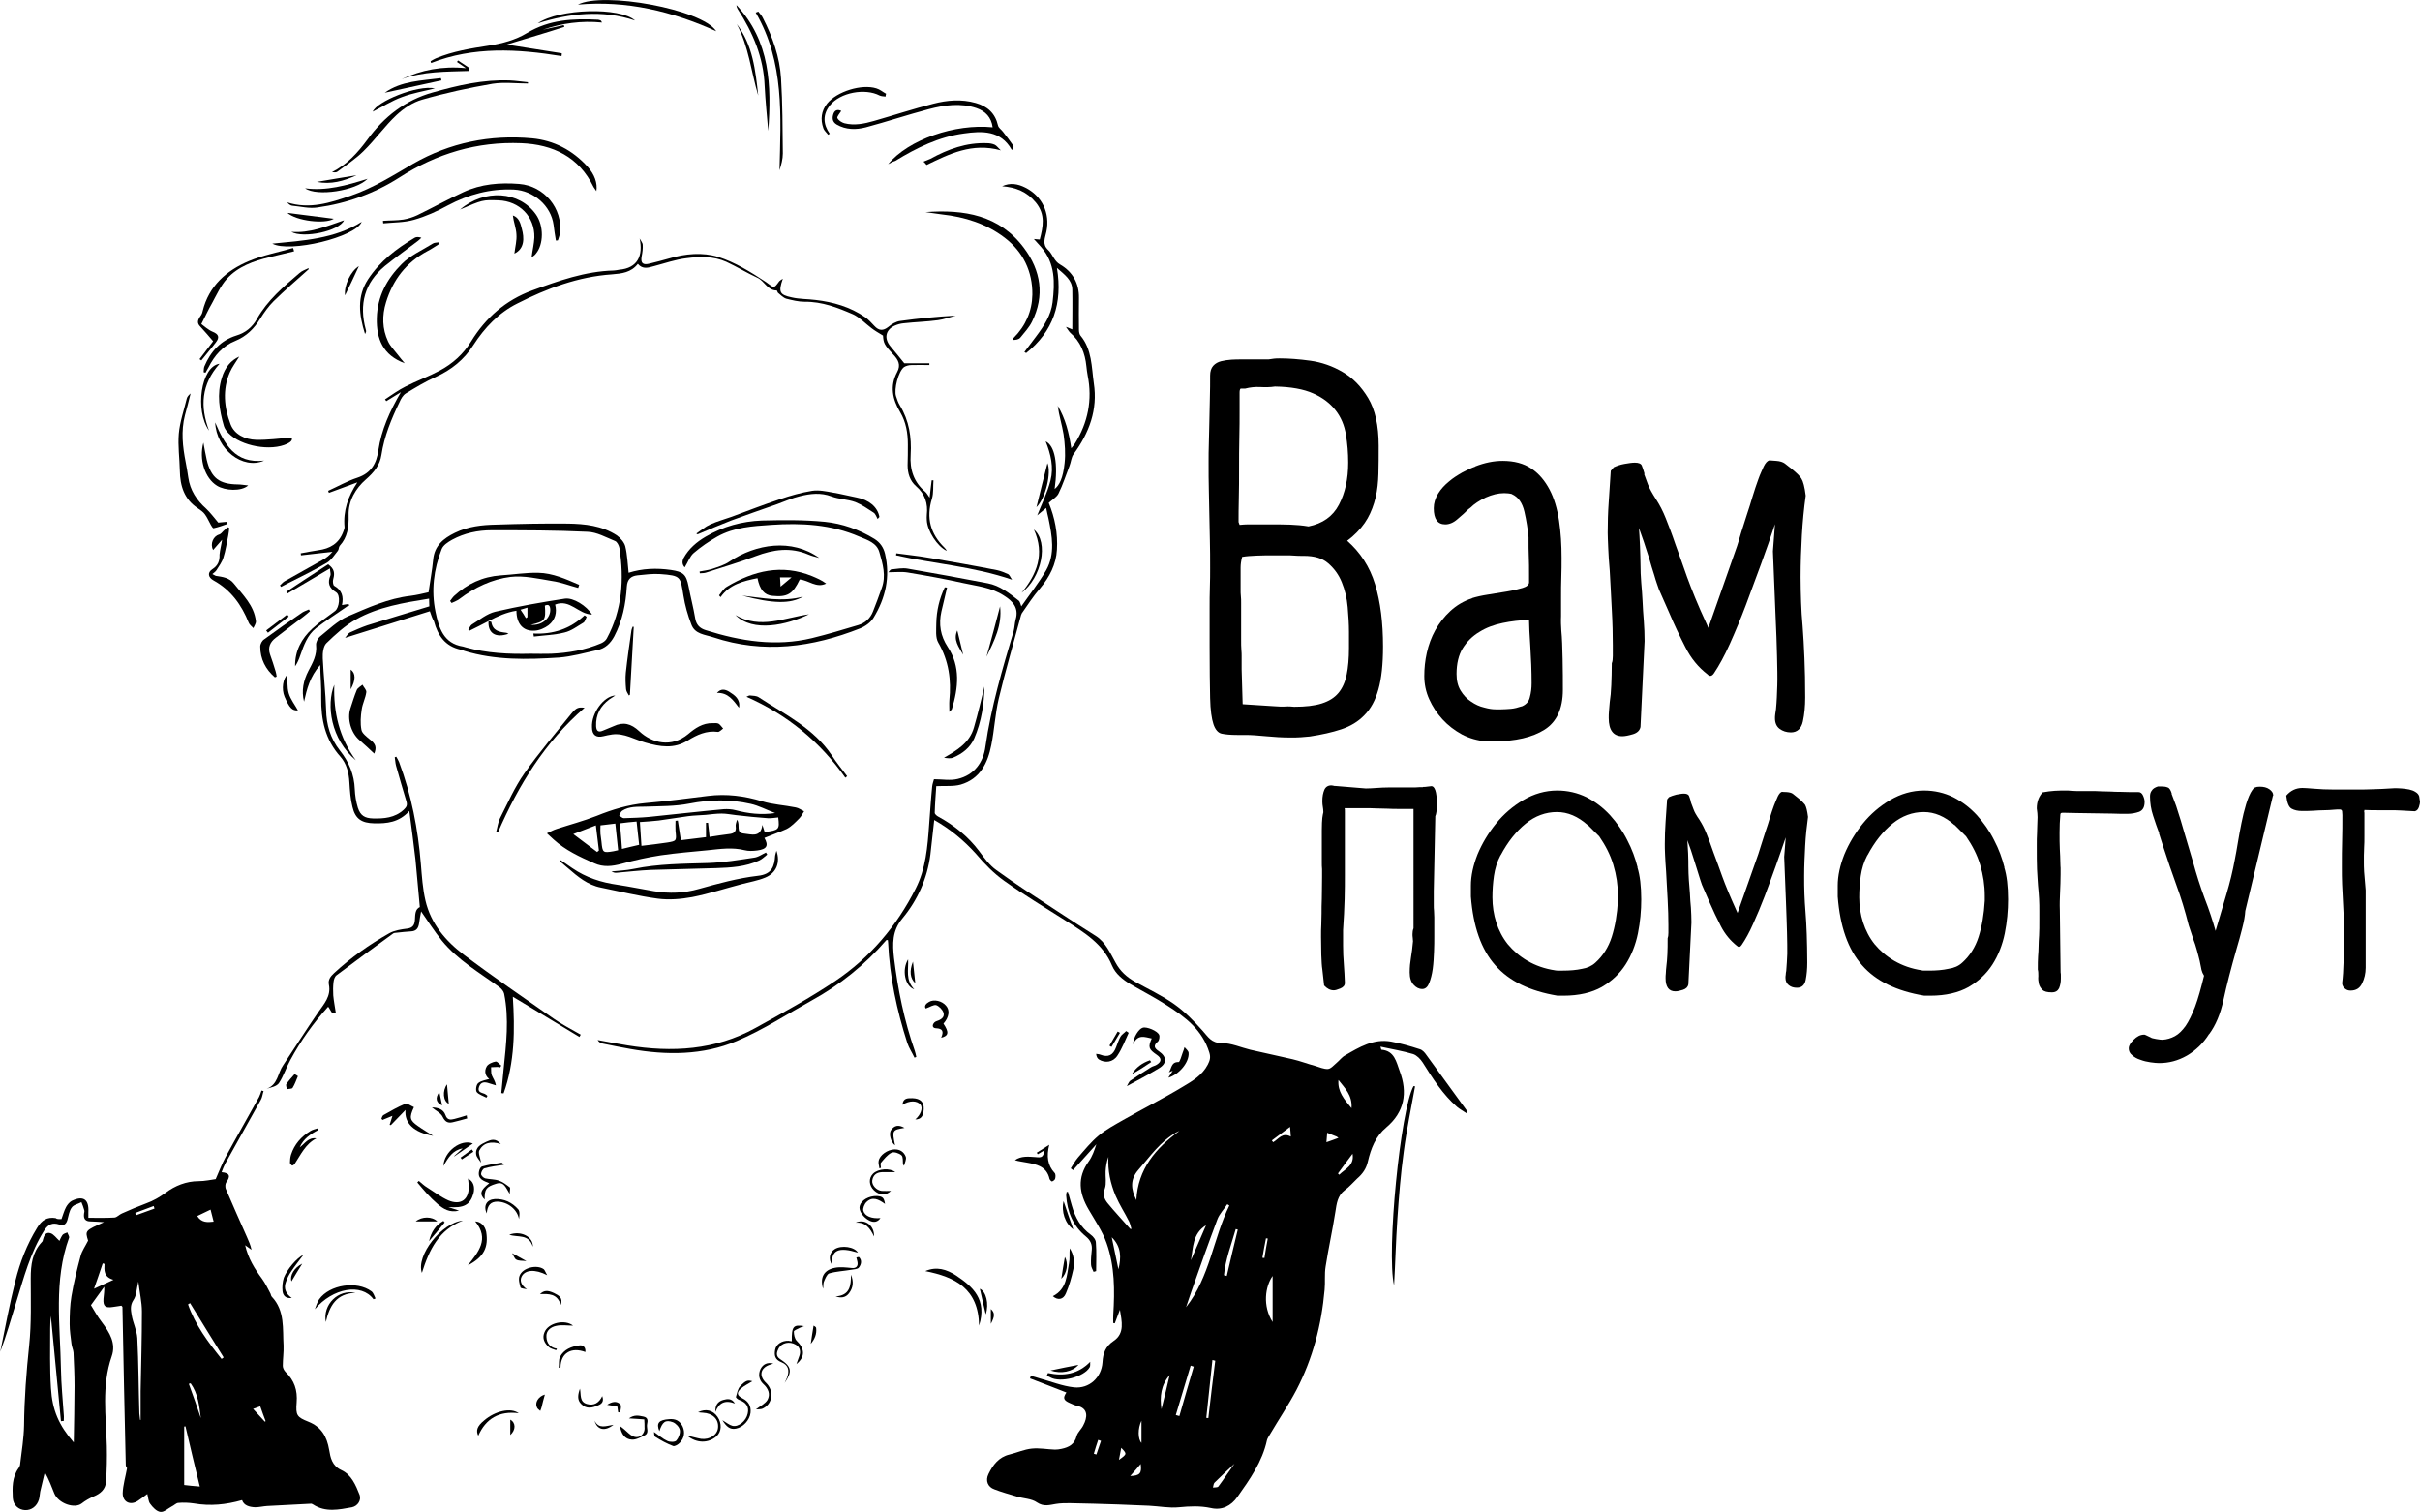 <?xml version="1.0" encoding="utf-8"?>
<!-- Generator: Adobe Illustrator 19.0.1, SVG Export Plug-In . SVG Version: 6.00 Build 0)  -->
<svg version="1.1" id="Слой_1" xmlns="http://www.w3.org/2000/svg" xmlns:xlink="http://www.w3.org/1999/xlink" x="0px" y="0px"
	 viewBox="0 0 944.7 590.4" style="enable-background:new 0 0 944.7 590.4;" xml:space="preserve">
<g>
	<g id="XMLID_734_">
		<g id="XMLID_735_">
			<path id="XMLID_895_" d="M364.7,320.1c-0.5,4.7-1,9.1-1.5,13.5c-1.2,9.3-5,17.8-10.9,24.9c-4.1,4.9-3.9,10-3.3,15.5
				c1.5,12.3,4,24.5,8.1,36.2c0.3,0.8,0.4,1.6,0.6,2.4c-0.2,0.1-0.5,0.2-0.7,0.3c-0.9-1.9-2.1-3.7-2.8-5.7
				c-4.1-12.8-6.9-25.8-7.5-39.2c0-0.3-0.1-0.7-0.1-1c-0.2,0-0.5-0.1-0.6,0c-8.3,9.6-18.1,17.5-29.2,23.6
				c-9.7,5.4-19,11.5-29.2,15.8c-13.2,5.6-27.4,5.6-41.5,3.1c-3.6-0.6-7.2-1.4-10.8-2.1c-0.8-0.2-1.5-0.5-2-1.4
				c3.9,0.7,7.8,1.5,11.7,2.1c17.3,2.8,34.2,1.9,49.9-6.8c10.5-5.8,21.1-11.6,31.1-18.3c13.7-9.2,24.1-21.5,31.5-36.2
				c3.9-7.7,4.6-16.2,5.2-24.7c0.4-5.1,0.7-10.1,1.2-15.1c0.1-1,0.5-2,0.7-2.8c3.2,0,6.3,0.6,9.2-0.1c6.5-1.5,10.1-6.5,10.9-12.7
				c2.2-15.4,6.6-30.2,11-45c0.4-1.5,0.4-3.1,0.8-4.6c1.3-4.5-1.1-7.1-4.6-9.3c-4.9-3.2-10.5-3.7-15.9-4.9
				c-7.2-1.6-14.4-2.9-21.6-4.1c-2.3-0.4-4.8-0.1-7.6-0.1c0.5-0.5,0.8-1.1,1.1-1.1c2.2-0.2,4.4-0.7,6.5-0.3
				c10.4,1.8,20.8,3.7,31.2,5.7c4.7,0.9,8.3,3.8,12,6.7c0.7,0.5,0.8,1.7,1.1,2.3c3.2-4.6,6.8-9.1,9.7-14.1
				c3.6-6.4,2.3-13.4,0.9-20.2c-0.3-1.3-0.6-2.5-0.9-4.1c-1.4,1.1-2.6,2.2-3.5,2.9c1.7-4.3,4-8.9,5.2-13.7
				c1.3-5.1,0.1-10.2-1.9-15.2c3.6,1.7,4.9,8.8,3.5,18.6c1.8-1.4,3.3-4.2,3.9-10.2c0.4-3.6,0.1-7.5-0.4-11.1
				c-0.6-3.7-1.8-7.4-2.3-11.2c3,5,4.4,10.5,5.3,16.6c0.6-0.8,1.1-1.3,1.4-1.8c5.1-8.2,6.9-17.1,5-26.6c-0.2-1.2-0.4-2.4-0.5-3.6
				c-0.5-5.1-2.3-9.7-6.3-13.1c-0.5-0.5-0.9-1.2-1.7-2.3c1.4,0.5,2,0.8,2.5,1c0-5.2,0.1-10.4,0-15.6c-0.1-3.7-2.9-5.7-6-8.4
				c2.3,13.9-1.5,24.8-12,33.2c-0.2-0.1-0.5-0.2-0.7-0.4c1.5-2,3.1-4.1,4.6-6.1c3-4,5.8-8.2,6.4-13.3c0.9-7.7,1.1-15.2-4.5-21.6
				c-0.9-1-1.8-2-2.8-3.1c0.7,0.1,1.4,0.1,2.3,0.2c1.3-5,2.3-9.7-1.5-14.4c-3.5-4.3-7.9-6-13.2-6.4c3.2-1.5,6.2-0.9,9,0.5
				c6.6,3.3,9.8,10,8.3,17.2c-0.5,2.5-1.8,4.9,0.7,7.2c1.8,1.7,2.2,4.3,4.7,5.7c4.8,2.8,7.4,7.3,7.3,13c-0.1,4.2,0,8.4,0,12.5
				c0,0.8,0.2,1.7,0.6,2.2c4.5,5.4,4.3,12.2,5.2,18.6c1.6,10.3-1.8,19.4-7.9,27.7c-0.9,1.2-1,3.1-1.6,4.6c-1.4,3.6-2.6,7.4-4.3,10.8
				c-0.7,1.4-2.5,2.4-3.8,3.6c2.4,5.8,3.6,12,3.2,18.3c-0.3,5.7-2.9,10.7-6.6,15.1c-2.6,3-4.8,6.4-7.1,9.7c-0.1,0.2-0.2,0.5-0.3,0.7
				c-2.9,10.9-6.1,21.7-8.7,32.6c-1.4,5.9-1.7,12.1-2.9,18.1c-1.4,7.1-4.4,13.3-12,15.5c-2.9,0.8-6.1,0.4-9.5,0.6
				c-0.2,3-0.5,6.7-0.6,10.4c0,0.5,0.8,1.2,1.4,1.5c6.2,3.4,11.6,7.7,15.9,13.4c2,2.7,4.1,5.6,6.8,7.5c7.7,5.6,15.7,10.7,23.6,15.9
				c5,3.3,10.1,6.6,15.2,9.8c3.9,2.5,5.6,6.7,7.7,10.4c1.8,3.3,4.3,5.6,7.5,7.4c5.2,2.9,10.6,5.4,15.4,8.8c4.1,2.9,7.7,6.6,11,10.3
				c2.2,2.4,3.4,4.9,7.6,4.9c3.7,0,7.4,1.7,11.1,2.6c5.5,1.3,11,2.4,16.5,3.7c3,0.7,5.8,1.8,8.8,2.6c1.7,0.5,3.4,1.3,5,1.2
				c1.2-0.1,2.3-1.5,3.4-2.4c1.1-0.9,2-2.2,3.3-2.9c5.5-3.2,11.1-6.6,17.9-5.4c3.8,0.7,7.6,1.8,11.3,3c1,0.3,1.9,1.3,2.5,2.2
				c5.3,7.2,10.4,14.4,15.7,21.6c0.1,0.2,0.2,0.5,0,1.2c-1.2-0.8-2.6-1.6-3.7-2.5c-5.6-4.9-9.5-11.1-13.4-17.3
				c-0.9-1.4-2.3-2.8-3.7-3.3c-4-1.2-8.2-1.9-12.8-2.9c0.3,1,0.3,1.2,0.4,1.2c5.1,0.4,5.8,4.8,7.1,8.3c3.2,8.4,1.9,16-5.2,22
				c-4.2,3.5-6,8.2-7.2,13.3c-0.6,2.8-2.1,4.9-4.2,6.7c-1.6,1.5-3,3.2-4.8,4.5c-2.9,2.2-3.2,5.3-3.7,8.5c-1.1,7.1-2.7,14.2-3.8,21.3
				c-0.5,3-0.1,6.1-0.4,9.1c-1.2,13.7-4.6,26.8-11,39.1c-3.1,5.9-6.9,11.5-10.3,17.3c-0.4,0.7-1,1.5-1.2,2.3
				c-1.8,8.4-6.7,15.3-11.5,22.1c-2.5,3.6-6.1,5.4-10.4,4.4c-4.2-0.9-8.2-0.7-12.4-0.3c-3.8,0.4-7.8-0.4-11.7-0.6
				c-4.1-0.2-8.1-0.3-12.2-0.5c-6.3-0.2-12.6-0.4-18.8-0.5c-1.8,0-3.6,0-5.4,0.3c-2.5,0.4-4.7,1.2-7.4-0.6c-2.1-1.5-5.3-1.5-7.9-2.3
				c-2.9-0.9-5.9-1.7-8.7-2.8c-2.6-0.9-3.6-3.4-2.3-6c1.7-3.5,4-6.6,8.2-7.6c2.9-0.7,5.7-2,8.7-2.3c3-0.3,6,0.3,9,0.4
				c0.9,0,1.7-0.1,2.6-0.3c2.9-0.6,5.1-1.8,5.9-5c0.4-1.5,1.9-2.7,2.6-4.2c1.6-3,2.1-6.6-2.4-7.6c-1-0.2-2-0.7-2.9-1.1
				c-2.5-1.1-2.7-2-1.3-4.1c-4.7-1.8-9.4-3.7-14.2-5.5c0.1-0.3,0.2-0.7,0.3-1c1.2,0.3,2.3,0.6,3.5,1c4.4,1.2,8.8,3,13.4,3.5
				c5.9,0.6,10.7-3.8,11.1-9.8c0.2-3.6,1.2-6.2,4.3-8.3c4.5-3,3.2-7.7,2.5-12.2c-0.7,1.8-1.3,3.5-2,5.3c-0.2,0-0.4-0.1-0.6-0.1
				c0-1.1-0.1-2.1,0-3.2c0.6-9.5,0.6-19-2.6-28c-1.6-4.6-4.5-8.8-7-13.1c-3.7-6.3-4.6-12.4,0-18.8c1.4-1.9,2.2-4.3,3-6.7
				c-3,3.4-6.1,6.7-9.1,10.1c-0.3-0.2-0.6-0.5-0.9-0.7c0.9-1.4,1.7-2.9,2.8-4.2c2.6-3,5.1-6.1,8.1-8.6c2.9-2.4,6.3-4.2,9.6-6.1
				c7.7-4.4,15.7-8.4,23.3-13c3.7-2.2,7.5-4.4,9.7-8.6c0.8-1.6,1.2-2.8,0.6-4.7c-2.7-8.8-9.3-13.8-16.5-18.4
				c-4.6-3-9.5-5.5-14.3-8.3c-3-1.8-5.8-4-7.2-7.3c-3.5-8.5-10.9-12.9-18.1-17.5c-8-5.1-16.2-10-23.9-15.5
				c-4.1-2.9-7.8-6.7-11.1-10.6C376.3,328.1,371,323.7,364.7,320.1z M479.9,470.6c-0.3-0.2-0.5-0.3-0.8-0.5c-1.3,2-3.1,3.8-3.9,6
				c-3.5,9.3-6.8,18.6-10.1,28c-0.7,2-1.4,4.1-2.1,6.2C472.3,498.5,473.6,483.5,479.9,470.6z M441.2,479.7c0.2,0,0.3,0,0.5,0.1
				c-0.3-1-0.5-2-0.9-2.9c-1.7-3.4-3.8-6.6-5.3-10.1c-2-4.8-3.1-9.8-2.8-15.2c-0.7,1.9-1,3.8-1.1,5.7c-0.1,2.2,0.4,4.7-0.3,6.7
				c-0.9,2.4-0.2,4.1,1.1,5.7C435.1,473,438.2,476.3,441.2,479.7z M460.4,441.5c-0.3,0.1-0.6,0.3-0.9,0.4
				c-6.5,3.6-10.5,9.5-15.2,14.9c-3.2,3.7-2.8,7.5-0.7,11.7C444.2,456.4,451.1,448.3,460.4,441.5z M496.8,516.1c0-6,0-12.1,0-18
				C493.9,502.2,492.8,509.8,496.8,516.1z M466,533.5c-0.4-0.1-0.8-0.3-1.2-0.4c-1.9,6.4-3.9,12.9-5.8,19.3c0.5,0.1,0.9,0.3,1.4,0.4
				C462.2,546.4,464.1,540,466,533.5z M477.8,497.8c0.4,0.1,0.8,0.2,1.1,0.3c1.4-6,2.8-12,4.3-18.1c-0.3-0.1-0.6-0.1-0.8-0.2
				C480.7,485.8,478.4,491.6,477.8,497.8z M474.4,531.2c-0.4-0.1-0.8-0.2-1.1-0.3c-0.8,7.5-1.6,15.1-2.4,22.6c0.3,0,0.5,0.1,0.8,0.1
				C472.5,546.2,473.5,538.7,474.4,531.2z M527.6,432.6c0.4-5.1-2.7-7.9-5.1-11C522.1,426.1,524.7,429.1,527.6,432.6z M464.9,492
				c2-4.6,3.9-9.1,5.9-13.7C465.5,481.6,465.8,487,464.9,492z M456.6,536.8c-3.4,3.9-3.9,8.4-3.2,13.3
				C454.5,545.7,455.6,541.2,456.6,536.8z M481.9,571.4c-2.9,2.7-5.4,5-7.8,7.4c-0.4,0.4-0.4,1.3-0.6,1.9c0.7-0.1,1.8,0,2.1-0.4
				C477.7,577.5,479.6,574.6,481.9,571.4z M434,483c0.9,4.4,1.8,8.5,2.6,12.5C437.7,491.1,437.8,486.7,434,483z M522.3,458.1
				c0.2,0.2,0.3,0.3,0.5,0.5c2.3-2.3,6-3.6,5.2-8.2C526.1,452.9,524.2,455.5,522.3,458.1z M496.5,445.2c0.2,0.2,0.3,0.5,0.5,0.7
				c2.1-1.2,3.6-4,6.9-2.2c-0.1-1.2-0.1-2.1-0.3-3.8C500.8,442,498.6,443.6,496.5,445.2z M441.2,576.2c3.8-0.1,4.6-1.1,4.1-4.7
				C444,573.1,442.8,574.4,441.2,576.2z M518.1,442.2c-0.1,1.4-0.2,2.5-0.3,3.7c1.7-0.6,3.2-1.1,4.7-1.7c-0.3-0.2-0.5-0.4-0.7-0.5
				C520.7,443.3,519.6,442.8,518.1,442.2z M445.6,554.6c-1.5,3.1-1.4,7.2,0,8.7c0-1.4,0-2.7,0-4.1
				C445.6,557.7,445.6,556.3,445.6,554.6z M437.7,565.2c-0.3,1.6-0.6,3.1-0.9,4.7C440,567.6,440,567.6,437.7,565.2z M492.8,491
				c0.3,0,0.5,0.1,0.8,0.1c0.4-2.5,0.8-5.1,1.3-7.6c-0.2,0-0.5-0.1-0.7-0.1C493.7,486,493.2,488.5,492.8,491z M429.8,562.5
				c-0.4-0.1-0.7-0.3-1.1-0.4c-0.6,1.8-1.2,3.6-1.7,5.4c0.3,0.1,0.7,0.2,1,0.3C428.6,566,429.2,564.2,429.8,562.5z"/>
			<path id="XMLID_885_" d="M24,475.9c0.6-1.6,1-3.2,1.8-4.7c0.5-0.9,1.3-1.9,2.2-2.4c4.5-2.2,6.8-0.6,6.5,4.4c0,0.6,0,1.2,0,2.2
				c3.4,0,6.8,0.1,10.2-0.1c1-0.1,1.9-1.2,2.9-1.6c3.1-1.4,6.2-2.7,9.4-3.9c2.8-1,5.2-2.4,7.7-4.2c3.6-2.7,8-4.5,12.8-4.5
				c2.5,0,5.1-0.6,6.7-0.8c1.5-3.4,2.5-6.1,3.8-8.5c4.3-7.9,8.8-15.7,13.1-23.5c0.4-0.8,0.7-1.7,1-2.6c0.3,0.1,0.5,0.2,0.8,0.2
				c-0.4,1.2-0.5,2.5-1.1,3.5c-4.6,8.3-9.3,16.6-13.9,24.9c-0.5,1-0.9,2-1.4,3.3c3.5,0.3,3.4,1.8,1.8,4c-0.4,0.6-0.4,1.7-0.2,2.4
				c2.7,6.3,5.5,12.6,8.3,18.9c0.7,1.6,1.4,3.1,1.8,5c-0.7-0.5-1.4-1-2.5-1.8c1.2,5.2,3.7,9.2,6.6,13.1c1.3,1.8,2.3,3.9,3.3,5.8
				c0.2,0.4,0.2,0.9,0.5,1.2c5.2,5.5,4.2,12.5,4.6,19.1c0.1,2.6-0.3,5.2-0.3,7.9c0,0.8,0.5,1.8,1.1,2.4c3.4,3.3,4.7,7.1,4.3,11.9
				c-0.4,5,0.1,5.7,4.6,7.5c5,2,7.2,5.7,8.1,11c0.5,3,1.1,6.2,4.8,7.9c3.9,1.8,5.6,5.9,7.1,9.7c0.7,2-0.7,4.3-3,4.8
				c-5.1,0.9-10.3,2.1-15.2-1.1c-0.2-0.1-0.5-0.3-0.7-0.3c-5.7,0.3-11.5,0.6-17.2,0.9c-1.6,0.1-3.1,0.5-4.7,0.5
				c-2.3-0.1-4.4-0.7-5.1-2.8c-6.3,1.8-12.4,2.4-18.8,1.3c-2-0.3-4.2-0.4-6.2-0.2c-0.8,0.1-1.6,1-2.5,1.4c-1.5,0.8-3,2.3-4.4,2.1
				c-1.5-0.2-3-1.8-4-3.2c-0.7-0.9-0.7-2.4-1.1-3.8c-1.3,1-2.5,1.9-3.7,2.7c-2.9,1.9-5.9,0.5-5.9-3c0.1-3.2,1.1-6.4,1.7-9.8
				c0-0.1-0.5-0.6-0.5-1.1c-0.5-20.6-0.9-41.2-1.3-61.8c0-0.1-0.1-0.1-0.4-0.5c-1,0.2-2.1,0.3-3.3,0.5c-3,0.5-3.9-0.3-3.7-3.2
				c0.1-1.5,0.4-2.9,0.3-4.7c-1.7,2.3-3.3,4.6-5.2,7.2c1.2,1.9,2.5,4.4,4.3,6.7c3,4,5.6,8.2,3.8,13.3c-4,11.5-2.2,23.3-1.9,35
				c0.1,4.6,0,9.2-0.3,13.9c-0.2,3-2.2,4.7-4.9,5.8c-1.6,0.7-3.2,1.6-4.6,2.7c-2.8,2.2-9.1,0-10.7-3.9c-1.1-2.7-2.1-5.5-3.7-8.3
				c-0.6,2.5-1.2,5.1-1.8,7.6c-0.2,1-0.2,2.1-0.5,3.1c-0.8,2.6-2.9,4.2-5.4,4.1c-2.5-0.1-4.6-1.9-4.8-4.7c-0.2-4-0.3-8.1,2.2-11.6
				c0.4-0.5,0.7-1.2,0.7-1.9c0.6-4.9,1.4-9.9,1.5-14.8c0.1-10.5,0.9-20.9,2-31.4c0.9-8.6,0.6-17.4,0.6-26.1c0-5.2,0.6-10.1,4.3-14.1
				c0.2-0.2,0.4-0.4,0.4-0.7c0.4-1.7,1.1-3.4,3-2.8c1.3,0.4,2.3,1.9,3.5,3c0.2-0.4,0.6-1.4,1.2-2.3c0.4-0.5,1.2-0.7,1.9-1
				c0.2,0.7,0.8,1.5,0.7,2c-6.1,16.8-3.5,34.2-3.2,51.4c0.1,5.9,0.7,11.9,1.1,17.8c0.1,0.8,0,1.6,0,2.4c-0.4,0-0.7,0-1.1,0.1
				c-1.4-14.6-2.8-29.2-4.2-43.8c0.2,0,0.3,0,0.5-0.1c-0.2,2.6-0.5,5.1-0.5,7.7c0,7.8-0.2,15.6,0.3,23.3c0.5,8.6,3.1,14.5,8.9,21.2
				c0.1-7.3,0.3-14.7,0.3-22c0-4.4-0.2-8.7-0.4-13.1c-0.1-1.2-0.7-2.3-0.8-3.5c-0.3-2.5-0.7-5.1-0.7-7.6c0-3.6,0.1-7.3,0.7-10.9
				c0.9-5.3,2.2-10.6,3.6-15.8c0.5-1.9,1.8-3.7,2.9-5.9c-1.2-3.9-1.2-3.9,6.2-7.2c-2.1-0.1-3.7-0.3-5.3-0.3c-1.9,0-2.7-1-2.5-2.8
				c0-0.5,0.3-1.1,0.1-1.6c-0.3-1.1-0.7-2.1-1.1-3.1c-1.3,0.7-3.1,1-3.8,2.1c-1,1.3-1.2,3.2-1.7,4.9c-0.5,1.6-1.4,2.3-3.2,1.7
				c-2.5-0.8-4.2-0.2-5.8,2.3c-5.5,8.7-8,18.5-11,28.2c-2,6.4-3.8,12.9-6.2,19.2c1.9-9.2,3.6-18.5,5.9-27.6
				c1.8-7.3,4.5-14.3,8.5-20.8c1.8-3,3.9-4.3,7.2-3.8C22.3,476,23,475.9,24,475.9z M54.7,554.3c0.1,0,0.2,0,0.2,0
				c0-3.7,0-7.5,0-11.2c0.2-10.4,0.5-20.8,0.5-31.1c0-3.7-0.9-7.5-1.4-11.7c-0.7,2.9-0.7,5.5-1.9,7.2c-1.4,2.1-1,4-0.7,5.9
				c0.5,3,2,5.9,2.2,8.9c0.5,9.8,0.5,19.7,0.8,29.5C54.5,552.7,54.6,553.5,54.7,554.3z M72.4,556.8c-0.2,0-0.4,0.1-0.5,0.1
				c0,7.6,0,15.2,0,22.8c1.7,0.2,3.5,0.4,6.1,0.6C76,572.2,74.2,564.5,72.4,556.8z M86.5,530.5c0.3-0.2,0.5-0.4,0.8-0.6
				c-4.4-7.1-8.8-14.1-13.1-21.2c-0.3,0.2-0.5,0.3-0.8,0.5C76.2,517.2,81.2,523.9,86.5,530.5z M40.8,493.4c-0.2-0.1-0.5-0.1-0.7-0.2
				c-1.1,3.4-2.3,6.7-3.4,9.9c2.3-1.1,4.6-2.1,7.6-3.5C40.4,498.5,40.7,495.8,40.8,493.4z M83.4,476.9c-0.4-1.7-0.8-3.1-1.2-4.7
				c-1.9,0.9-3.5,1.7-5.2,2.5C78.6,477.3,80.9,477.2,83.4,476.9z M78.4,553.6c-0.6-4.8-1.1-9.6-4-13.6c-0.2,0.1-0.4,0.2-0.7,0.2
				C75.4,544.7,76.9,549.2,78.4,553.6z M101.6,549c-0.9,0.3-1.7,0.6-2.8,1c1.7,1.9,3.1,3.4,4.6,5c0.1-0.1,0.2-0.2,0.3-0.2
				C103,552.9,102.3,551.1,101.6,549z M60.3,471.8c-0.1-0.3-0.2-0.7-0.3-1c-2.4,0.9-4.8,1.8-7.2,2.7c0.1,0.3,0.2,0.6,0.3,0.9
				C55.5,473.5,57.9,472.7,60.3,471.8z"/>
			<path id="XMLID_882_" d="M167.8,238.6c-10.8,3.4-21.6,6.8-33.1,10.4c0.8-1,1.3-1.8,1.9-2.1c2.2-1,4.5-2,6.8-2.8
				c8-2.5,16-4.9,24.2-7.4c0-0.8-0.1-1.8-0.1-3c-9.9,1.6-19.8,3.2-28.5,8.1c-4.3,2.4-8.1,5.9-11.6,9.3c-1.2,1.2-1.5,3.9-1.4,5.9
				c0.3,6.7,1.1,13.4,1.3,20c0.1,6,1.7,11.3,5.4,16c3.5,4.4,5.6,9.4,5.8,15.1c0.1,2.4,0.5,4.9,1.2,7.2c1,3.1,2.7,4.1,5.9,4.2
				c4.3,0.1,8.5-0.2,12-3.4c1-1,1.5-1.6,1.1-3.1c-1.4-4.7-2.8-9.4-4.1-14.1c-0.3-1.1-0.3-2.2-0.5-3.3c0.2-0.1,0.4-0.1,0.6-0.2
				c0.4,0.7,0.8,1.4,1.1,2.1c4.8,12.8,7.4,26.2,8.5,39.8c0.4,4.8,0.7,9.6,1.8,14.3c2.1,9,7.9,15.8,15.1,21.2
				c11.4,8.6,23.3,16.7,35,24.9c3.3,2.3,7,4.2,10.5,6.2c-0.2,0.3-0.3,0.6-0.5,0.9c-8.7-5.3-17.4-10.5-26-15.7
				c0.8,12.7,0.8,25.5-3.6,37.7c-0.3,0-0.6,0-0.9-0.1c0.3-3.1,0.6-6.2,0.9-9.3c1-9.8,2.2-19.7,0.2-29.5c-0.2-0.9-1-1.9-1.8-2.5
				c-7.8-5.7-16.3-10.6-22.5-18.2c-2.9-3.6-5.3-7.4-8.1-11.4c-0.3,1.6-0.6,3.1-0.8,4.7c-0.3,1.9-1.1,3-3.2,3.1
				c-1.8,0.1-3.6,0.3-5.4,0.5c-0.5,0.1-1.1,0-1.5,0.3c-7.4,5.4-14.8,10.8-22.1,16.3c-0.7,0.5-1.1,1.7-1.2,2.7
				c-0.2,1.7-0.2,3.5-0.1,5.2c0.2,2.1,0.6,4.2,1,6.8c-1.7,1-2-1.3-3-2.4c-5.8,6.4-10.7,13.3-14.8,20.9c-1.6,2.9-2.6,6.2-4.4,8.9
				c-0.9,1.3-3,1.7-4.8,2.2c4.4-1.5,4.3-6.1,6.4-9.1c4.6-6.9,9-13.9,13.7-20.7c2.3-3.3,5.1-6.3,4.2-10.8c-0.4-1.9,0.6-3.2,2-4.5
				c6.6-6.1,13.8-11.2,21.6-15.6c2-1.1,4.6-1.5,7-1.8c2.4-0.3,2.9-1.7,3-3.7c0.1-1.9,0.1-3.9,1.9-4.7c-0.6-6.2-1.1-12.4-1.7-18.5
				c-0.7-6.1-1.5-12.1-2.4-19c-4.1,4.5-8.8,4.9-13.7,4.8c-4.9-0.1-7.4-1.7-8.5-6.4c-0.8-3.1-1-6.4-1.2-9.6c-0.2-3.7-1.1-7.3-3.5-10
				c-6-6.7-7.6-14.5-7.5-23c0.1-4-0.3-8.1-0.4-12.8c-4,4.5-5.2,9.4-6.3,14.3c-1.1-4.3-0.2-8.3,1.7-12c1.7-3.2,3.4-6.2,3-10.1
				c-0.1-1,0.6-2.5,1.4-3.2c3.5-2.8,6.9-6.2,11-8c7.9-3.4,15.8-7,24.5-8c2.4-0.3,4.8-0.9,7-1.4c0.6-4.3,1.4-8.5,1.8-12.7
				c0.5-5.5,4-8.3,8.5-10.5c5.1-2.5,10.6-3.1,16.1-3.2c9.3-0.3,18.7-0.5,28-0.4c6.6,0.1,13.3,0.8,19.1,4.6c1.4,1,2.9,2.7,3.3,4.3
				c0.8,3.3,0.9,6.7,1.3,10.3c5.4-1.7,10.9-1.9,16.5-1.1c4.8,0.7,6,1.7,6.9,6.4c0.8,4.2,1.9,8.3,2.6,12.5c0.4,2.5,1.8,3.9,4.1,4.6
				c13.6,4.3,27.4,6.5,41.5,3.1c6.1-1.5,12.1-3.3,18.1-5.1c2.7-0.8,4.7-2.7,5.7-5.3c1.2-3,2.3-6,3.4-9.1c1.8-4.8,0.4-9.5-0.9-14
				c-1-3.7-4.7-4.8-7.8-6.1c-11-4.8-22.7-5.4-34.4-4.6c-7.3,0.5-14.5,0.9-21.1,4.6c-3.2,1.8-6.4,4-9.2,6.4c-1.5,1.3-2.2,3.5-3.5,5.6
				c-1-1.1-1.1-2.3-0.4-3.7c2-3.6,5-6.2,8.6-8.3c6.8-4,14.2-6,21.9-6.3c8.2-0.2,16.4-0.3,24.6,0.5c6.8,0.7,13.4,3,19.4,6.7
				c2.2,1.4,3.5,3.3,4.1,5.8c2.1,9,0.2,17.3-4.5,25c-1.1,1.8-3.2,3.3-5.2,4.1c-18.7,7.4-37.7,10-57.3,3.5c-3.3-1.1-7.2-1.2-8.6-5
				c-1.4-3.6-2.5-7.5-3.1-11.3c-1.2-7.4-0.9-7.8-9.1-8.4c-2.9-0.2-5.9,0.2-8.9,0.5c-2.5,0.3-3.9,1.5-4.1,4.4
				c-0.4,6.7-1.7,13.3-4.9,19.4c-1.5,2.8-3.6,4.8-6.7,5.4c-4.9,1.1-9.9,2.5-14.9,2.9c-12.4,0.8-24.8,1.1-36.9-2.6
				c-0.5-0.2-1-0.4-1.5-0.5c-6-1.3-8.9-5.5-10.4-11.1C168.8,241.5,168.4,240.4,167.8,238.6z M207.2,255.2c2.6,0,5.2,0.1,7.9,0
				c6.7-0.3,13.3-1.4,19.6-4.1c0.9-0.4,1.8-1.1,2.2-1.9c6-11.1,6.8-23.1,4.9-35.3c-0.2-1-0.9-2.4-1.7-2.7c-3.5-1.4-7.1-3.5-10.8-3.6
				c-12.4-0.6-24.9-0.6-37.4-0.6c-5.4,0-10.6,1.1-15.4,3.7c-1.6,0.9-3.5,2.1-4.1,3.7c-3.1,7.9-4.1,16.1-2.4,24.4
				c1.3,6.1,3,12.4,10.8,13.6c0.3,0.1,0.7,0.2,1,0.3C190.1,255,198.6,255.4,207.2,255.2z"/>
			<path id="XMLID_875_" d="M298.4,327.1c1.7,3,1,4.4-2.8,4.9c-1.6,0.2-3.4,0.3-4.9-0.1c-4.8-1.2-9.5-0.5-14.3,0
				c-6.2,0.6-12.3,1.1-18.5,2c-5.1,0.8-10.2,1.9-15.2,3.3c-3.7,1-7.2,1.4-10.7-0.2c-5.7-2.5-11.3-5.1-15.9-9.3
				c-0.9-0.8-1.7-1.6-2.6-2.4c1.3-0.6,2.5-1.3,3.8-1.7c5.2-1.7,10.5-3.1,15.6-5.1c6.2-2.5,12.4-4.4,19.1-5
				c8.1-0.7,16.3-1.8,24.4-2.8c7.2-0.9,14.2,0,21.1,2.1c4.2,1.3,8.7,1.5,13.1,2.4c1.2,0.2,2.2,1,3.3,1.5c-0.6,0.9-1.1,2-1.9,2.8
				c-1.5,1.5-3,3.1-4.9,4.1C304.5,324.8,301.5,325.8,298.4,327.1z M250.4,330.2c3.4-0.4,6.8-0.8,10.1-1.3c3.7-0.6,3.6-0.7,3.2-4.6
				c-0.1-1.3,0-2.6,0-3.9c0.3,0,0.6,0,0.9-0.1c0.4,2.5,0.8,5,1.2,7.7c3.2-0.4,6.4-0.8,9.8-1.2c0-2,0-3.8,0-5.6c0.3,0,0.5,0,0.8,0
				c0.2,1.8,0.4,3.5,0.6,5.5c2.6-0.4,5.1-0.8,7.6-1.1c1.9-0.2,2.9-0.9,2.6-3c-0.1-0.7,0.2-1.5,0.5-2.6c1.5,2-0.7,5.1,2.7,5.4
				c3,0.3,6.6,1.7,7.2-3.4c0.3,0.9,0.6,1.9,0.9,2.8c5.6-0.7,5.9-1,5.3-5.7c-1.3,0.1-2.7,0.4-4.1,0.3c-4.1-0.3-8.3-0.7-12.4-1.2
				c-1.9-0.2-3.7-0.6-5.6-0.6c-2.1,0-4.2,0.3-6.2,0.5c-2.3,0.2-4.5,0.2-6.8,0.5c-3.9,0.5-7.7,1.2-11.6,1.7c-2.4,0.3-4.8,0.4-7.3,0.6
				C250,323.9,250.2,326.9,250.4,330.2z M302.6,317.4c-3.5-1.3-6.4-2.9-9.6-3.6c-7.9-1.8-15.8-1.7-23.9-0.1
				c-5.6,1.1-11.4,1-17.1,1.2c-3.2,0.1-6.3-0.2-9.1,1.6c-0.6,0.4-0.8,1.2-1.2,1.9c0.6,0.3,1.2,1,1.8,1c3.3-0.1,6.6-0.2,9.9-0.5
				c9.7-1,19.4-2.1,29.1-3c1.5-0.1,3.2,0,4.7,0.4C292.1,317.6,297.1,318.2,302.6,317.4z M234.4,322.2c0,1.4-0.1,2.3,0,3.3
				c0.1,1,0.3,2.1,0.4,3.1c0.4,4.3,0.6,4.4,4.7,3.7c0.6-0.1,1.3-0.3,1.8-0.4c-0.4-3.6-0.7-6.9-1.1-10.4
				C238.3,321.7,236.4,322,234.4,322.2z M249.5,329.8c-0.3-3.1-0.7-6-1-9.1c-2.3,0.2-4.3,0.4-6.5,0.7c0.3,3.4,0.6,6.7,0.8,10
				C245.1,330.8,247,330.4,249.5,329.8z M232.6,322.2c-2.8,1.1-5.5,2.1-8.8,3.4c3.4,2.5,6.3,4.8,9.3,7c0.2-0.2,0.5-0.4,0.7-0.6
				C233.4,328.8,233,325.7,232.6,322.2z"/>
			<path id="XMLID_874_" d="M305.6,108.8c-1.8,5.2-1.3,6.3,3.5,7.3c3,0.7,6.2,0.6,9.3,1c6.9,0.8,13.5,2.7,19.3,6.7
				c1.3,0.9,2.5,2.2,3.6,3.4c1.8,2,3.5,2,5.5,0.4c1.3-1.1,3-2.1,4.6-2.3c7.1-1,14.3-1.7,21.7-2.1c-2.3,0.6-4.6,1.5-7,1.8
				c-4.4,0.6-8.9,0.7-13.3,1.2c-1.3,0.1-2.6,0.5-3.7,1c-3.5,1.7-4,5-1.5,8c1.7,2,3.4,4.1,5.4,6.6c2.8,0,6.3,0,9.8,0
				c0,0.2,0,0.5,0,0.7c-2.3,0-4.7-0.1-7,0c-1,0-2.1,0.3-2.9,0.8c-2.2,1.7-4,8.7-3.1,11.4c0.4,1.2,0.8,2.5,1.5,3.6
				c3.6,5.9,4.6,12.4,4.2,19.2c-0.4,5.8,1.2,10.7,5.7,14.5c0.6,0.5,0.9,1.2,1.7,2.3c0.3-2.5,0.5-4.7,0.8-6.8c0.2,0,0.5,0,0.7,0
				c-0.2,2.4,0.1,4.9-0.6,7.2c-2.3,7.5-0.6,13.7,4.9,19.1c0.3,0.3,0.6,0.7,0.8,1c0,0.1,0,0.1,0,0.2c-3.6-1.7-7.5-7.7-7.7-11.9
				c0-0.7-0.1-1.4,0-2.1c0.5-4.4-0.7-8.2-4.2-11.2c-2.4-2.1-3.3-5-3.3-8.2c0.1-2.7,0.1-5.4,0.1-8.1c0-4.4-0.7-8.7-3-12.6
				c-3-5-4.1-10.2-1.2-15.6c1.6-2.9,0.4-4.9-1.5-6.9c-3.5-3.8-3.8-4.4-4-7.4c-1.8-1.1-3.2-1.9-4.5-2.9c-2.4-1.8-4.6-4.2-7.2-5.4
				c-6-2.6-12.1-5-18.9-4.9c-2.4,0-4.8-0.6-7.2-1.2c-1.2-0.4-2.2-1.5-3.2-2.3c-0.2-0.2-0.3-0.9-0.5-0.9c-3.7,0-4.8-3.8-7.6-5
				c-4.1-1.9-8-4.3-12.1-6.2c-4.9-2.2-10.3-2.1-15.5-1.4c-4.3,0.5-8.5,2-12.7,3.1c-2.2,0.6-4.4,1.4-6.3-0.9
				c-2.6,3.4-6.3,3.8-10.1,4.1c-13.2,0.9-25.4,5.5-37,11.4c-7.2,3.6-12.7,9.4-17.1,16.2c-3.6,5.7-8.6,9.7-14.8,12.5
				c-4,1.8-7.8,4.1-11.6,6.4c-1.1,0.7-1.9,2.1-2.4,3.3c-3.2,6.6-6,13.4-7.1,20.7c-0.6,4-2.9,6.8-6.1,9.6c-3.9,3.4-6.9,8.3-6.7,14
				c0.1,4.5-0.4,8.5-3.5,11.9c-0.4,0.5-0.3,1.4-0.7,1.9c-1.3,1.6-2.5,3.6-4.3,4.7c-4.8,2.8-9.8,5.3-14.8,7.8c-1,0.5-2.1,1.1-3.1,1.6
				c-0.1-0.2-0.3-0.4-0.4-0.6c0.6-0.5,1.1-1.2,1.8-1.6c4.9-2.8,9.9-5.5,14.8-8.3c1.5-0.8,2.8-1.9,3.9-3.2c-4.1,0.5-8.2,0.9-12.3,1.4
				c0-0.3-0.1-0.6-0.1-0.8c2.3-0.4,4.6-0.9,6.8-1.2c4.6-0.6,8.1-2.6,9.8-7.2c0.2-0.6,0.5-1.2,0.5-1.8c-0.6-6.4,1.4-12.1,5-17.5
				c-3.7,1.4-7.4,2.7-11.1,4.1c-0.1-0.3-0.2-0.5-0.3-0.8c3.8-1.7,7.4-3.8,11.4-5.1c5.4-1.8,7.5-5.6,8.2-10.7
				c1.2-8,4.4-15.2,8.8-22.7c-2.2,1.4-4,2.4-5.7,3.5c-0.2-0.2-0.3-0.5-0.5-0.7c2.6-1.7,5.2-3.6,8-5c4.3-2.2,9-3.9,13.3-6.2
				c5.1-2.7,9.3-6.5,12.3-11.4c5.7-9.3,13.5-16.1,23.8-19.9c10.4-3.8,20.7-7.5,31.9-7.8c0.7,0,1.4-0.2,2.1-0.3
				c7.3-0.6,9.4-5.6,8-12.2c0.4,0.8,1.2,1.7,1.2,2.5c0.1,1.4-0.1,2.9-0.4,4.4c-0.5,2.7,0.4,3.6,3.1,2.9c2.5-0.6,5.1-1.3,7.6-2
				c6.3-1.9,13.1-2.5,19.2-0.6c6.6,2.1,12.7,5.9,18.6,9.8c3.2,2.2,2.9,2.9,5.2-0.3C304.5,109.5,304.8,109.3,305.6,108.8z"/>
			<path id="XMLID_873_" d="M346.7,64.1c7.9-9.6,26.1-15.9,40.8-14.4c-0.5-3.9-2.8-6.3-6.3-7.5c-6.2-2.1-12.5-1.2-18.6,0.4
				c-8.3,2.2-16.4,4.9-24.6,7.1c-3.8,1-7.8,1-11.4-1.1c-1.8-1.1-1.8-2.7-1.2-4.3c0.6-1.5,1.8-1.6,3-1c-0.6,1-1.8,2.3-1.5,2.8
				c0.4,0.9,1.7,1.7,2.7,2c3.9,1,7.8,0.2,11.6-0.9c7.7-2.2,15.3-4.7,23.1-6.7c5.4-1.4,11-1.9,16.6-0.3c4.6,1.3,7.6,4,8.7,8.8
				c0.2,0.9,1.3,1.6,1.9,2.4c1.4,1.8,2.8,3.6,4.1,5.5c0.2,0.3-0.1,1-0.2,1.6c-0.3-0.1-0.5-0.1-0.5-0.1c-4.3-7.6-11.6-7.3-18.6-6.3
				c-9.7,1.3-18.5,5.6-26.8,10.7C348.5,63.1,347.6,63.6,346.7,64.1z"/>
			<path id="XMLID_872_" d="M232.8,74.6c-0.4-0.6-0.8-1.1-1.1-1.6c-5.7-11.8-15.9-16.6-28.2-17.1c-17.2-0.7-33,4-47.6,13.4
				c-9.7,6.2-20.5,10.1-32,11.7c-3.2,0.5-6.6-0.4-9.9-0.7c-0.7-0.1-1.4-0.7-1.9-1.3c8.7,2.8,16.7,0.2,24.8-2.6
				c8.8-3,16.5-7.9,24.4-12.5c14.3-8.2,30-11.4,46.4-9.9c8.5,0.8,15.8,4.6,21.7,11.1C232.1,68.1,233.3,71.5,232.8,74.6z"/>
			<path id="XMLID_871_" d="M218.9,335.8c1.5,1,3,2.1,4.5,3.1c5.4,3.7,11.3,5.6,17.7,6.5c4.7,0.7,9.4,1.7,14.2,2.5
				c5.9,1,11.7,0.8,17.6-0.9c7.5-2.1,15.2-4.2,22.9-5.1c5.6-0.6,6.5-3.7,6.8-7.9c0.1-0.6,0.3-1.1,0.5-1.9c1.6,4.6,0,8.7-4.4,10.5
				c-2.9,1.2-6,1.7-9,2.5c-6.5,1.7-12.9,3.8-19.5,5.1c-4.4,0.8-9.1,1.2-13.5,0.6c-7.4-1-14.7-2.8-22.1-4.3c-5.2-1-9.1-4.3-12.9-7.6
				c-1.1-0.9-2.2-1.9-3.3-2.8C218.7,336.1,218.8,336,218.9,335.8z"/>
			<path id="XMLID_870_" d="M361.3,82.8c15-1.1,28.9,1.1,38.5,14.1c6.5,8.7,8.1,18.5,3.1,28.6c-1.1,2.3-3,4.3-4.6,6.3
				c-0.6,0.7-1.6,0.9-2.9,0.9c0.1-0.3,0.1-0.6,0.3-0.8c4.7-4.7,7.2-10.5,7.3-16.9c0.1-9-3.6-16.7-10.8-22.2
				c-7.2-5.5-15.5-8.1-24.5-9.1C365.6,83.4,363.5,83.1,361.3,82.8z"/>
			<path id="XMLID_867_" d="M312.2,226.2c-2.7,5.7-4.8,7-10.7,6.4c-3.1-0.3-4.9-2.4-5.8-6.9c-5.5,1.1-10.9,2.4-14.4,7.4
				c-0.2-0.2-0.4-0.4-0.6-0.7c1-1.2,1.8-2.7,3.1-3.4c10.4-6.2,21.4-8.9,33.2-4.1c1.9,0.8,3.8,1.6,5.5,2.9
				C318.7,229.7,315.7,226.5,312.2,226.2z M304.7,229c1.5-1.3,2.6-2.2,4.3-3.6c-2.1,0-3.2,0-4.5,0
				C304.6,226.4,304.6,227.3,304.7,229z"/>
			<path id="XMLID_866_" d="M217,93.9c-0.3-2-0.7-4.1-0.9-6.1c-1-7.5-7.8-13.4-15.5-13.8c-9.3-0.4-17.7,1.9-25.8,6.2
				c-4.2,2.3-8.6,4.3-13.2,5.6c-3.8,1.1-8,1-12,1.4c0-0.3-0.1-0.7-0.1-1c2.7-0.2,5.4-0.1,8-0.5c1.8-0.3,3.7-0.9,5.4-1.7
				c6-2.9,11.9-6.2,18-9c6.9-3.2,14.3-3.8,21.8-3.2c9.8,0.8,17,9.6,15.9,19.1c-0.1,1-0.5,1.9-0.8,2.9
				C217.5,93.9,217.2,93.9,217,93.9z"/>
			<path id="XMLID_865_" d="M240.2,271.5c-0.8,0.5-1.6,1-2.3,1.5c-3.5,2.6-5.4,6-5.2,10.5c0.1,2.1,1.1,2.4,2.7,1.7
				c1.4-0.6,2.7-1.1,4.1-1.7c3.8-1.8,6.8-1.1,10.1,2c4.9,4.6,12.5,6.5,19,1.1c2.7-2.3,5.7-4.4,9.6-4.3c0.8,0,1.7-0.1,2.3,0.2
				c0.7,0.4,1.2,1.3,1.8,1.9c-0.7,0.5-1.5,1.4-2.1,1.3c-4.4-0.6-8.2,1.2-11.6,3.3c-5.5,3.5-11,2.5-16.6,0.9c-4.3-1.2-8.3-3.8-13-3.2
				c-1.2,0.2-2.4,0.4-3.5,0.7c-2.8,0.7-4.4-0.5-4.4-3.5C230.8,278.4,235.7,271.7,240.2,271.5z"/>
			<path id="XMLID_864_" d="M197.8,17.4c7.6,1.2,14.5,2.3,21.5,3.4c0,0.4,0,0.7-0.1,1.1c-17.2-2.8-34.3-3.8-50.9,2.7
				c-0.1-0.2-0.1-0.4-0.2-0.7c0.7-0.4,1.3-0.8,2-1.1c6.7-2.8,13.7-3.9,20.8-5c5.1-0.8,10.4-2.2,14.8-4.9c8.8-5.3,18.1-5.7,27.8-5.2
				c0.3,0,0.7,0.2,1,0.3c0.1,0,0.2,0.2,0.5,0.8c-8.1-0.8-15.7,0.3-23.1,2.8c2.7-0.6,5.4-1.2,8.2-1.8c0.1,0.2,0.1,0.5,0.2,0.7
				C212.9,12.9,205.6,15,197.8,17.4z"/>
			<path id="XMLID_863_" d="M158,141.8c-8.5-3.1-11.1-9.5-10.9-17.6c0.2-8.5,4-15.4,9.7-21.1c3.3-3.4,8-5.4,12.1-8
				c0.6-0.4,1.5-0.4,2.3-0.5c0.1,0.2,0.2,0.4,0.3,0.6c-1.5,0.9-3,2-4.6,2.8c-8.3,4.4-13.5,11.2-16.2,20c-1.6,5.2-1.5,10.4,0.8,15.3
				c0.9,1.9,2.5,3.5,3.8,5.2C156.1,139.6,157.1,140.7,158,141.8z"/>
			<path id="XMLID_862_" d="M93.4,139.2c-1.4,2.3-2.8,4.1-3.7,6.2c-2.9,6.7-2.2,13.7,0.3,20.2c1.5,4,5.7,6,10,6.1
				c4.5,0.1,8.9-0.5,13.8-0.9c0.6,1-0.4,1.8-1.6,2.4c-6.4,3.1-18.1,1-23-4.1c-0.8-0.8-1.5-1.8-1.8-2.8c-1.8-6.2-2.8-12.5-0.8-18.8
				C87.8,143.4,90.2,140.6,93.4,139.2z"/>
			<path id="XMLID_861_" d="M86.7,210.7c-1.3,1.5-2.4,2.7-3.5,4c-1.3-2.4,0.1-5.4,2.3-6c0.7-0.2,1.2-0.9,1.7-1.4
				c0.6-0.5,1.1-1,1.6-1.5c0.2,0.1,0.5,0.2,0.7,0.3c-0.1,1-0.2,2-0.4,3c-0.6,2.9-1,5.8-1.9,8.6c-0.5,1.7-1.7,3.3-2.7,4.9
				c-0.3,0.5-0.9,0.9-1.6,1.5c0.7,0.3,1,0.6,1.4,0.7c2.6,0.4,5.2,0.7,7,3c3.5,4.5,7.9,8.5,8.6,14.7c0.1,0.8-0.6,1.8-1,2.7
				c-0.6-0.7-1.5-1.3-1.8-2.1c-2.8-7-7-12.8-13.7-16.5c-2.2-1.2-2.5-3.1-0.5-4.4c2.2-1.4,2.9-3.2,2.8-5.7
				C85.9,214.5,86.4,212.8,86.7,210.7z"/>
			<path id="XMLID_860_" d="M85.2,204c0.8-0.1,2-0.2,3.2-0.3c0.1,0.3,0.1,0.6,0.2,0.9c-1.7,0.6-3.4,1.2-5.2,1.6
				c-0.3,0.1-0.8-0.8-1.1-1.3c-0.8-1.4-1.4-2.9-2.3-4.1c-0.7-1-1.8-1.7-2.8-2.4c-5.3-3.5-6.9-8.7-7-14.7c-0.1-4.8-0.8-9.6-0.4-14.4
				c0.4-4.6,2-9.1,3.1-13.7c0.2-0.8,0.8-1.4,1.5-2c-0.7,2.8-1.4,5.7-2.2,8.5c-1.6,6.2-0.9,12.3,0.3,18.4c0.4,2,0.7,3.9,1,5.9
				c0.7,5,3.3,8.9,7,12.2C82.2,200.2,83.5,202,85.2,204z"/>
			<path id="XMLID_859_" d="M552.4,424.1c-1.5,8.4-3.3,16.9-4.4,25.4c-1.2,8.7-1.9,17.5-2.5,26.3c-0.6,8.7-0.8,17.4-1.3,26
				c-3-13.2,2.5-68.6,7.6-77.8C552,424,552.2,424,552.4,424.1z"/>
			<path id="XMLID_858_" d="M206.1,32.6c-4.6,0-9.3-0.6-13.8,0.1c-9.3,1.6-18.5,3.6-27.5,6.2c-3.6,1-7.2,3.4-10,6
				c-4.6,4.3-8.3,9.6-12.8,14c-3.1,3.1-6.8,5.5-10.4,8.2c-0.5,0.3-1.3,0.2-2,0.1c5.9-3,10-7.5,13.9-12.8
				c6.4-8.8,14.7-15.3,25.4-18.3c9.9-2.8,19.8-5.1,30.1-4.7c2.4,0.1,4.8,0.5,7.1,0.7C206.1,32.4,206.1,32.5,206.1,32.6z"/>
			<path id="XMLID_857_" d="M299.5,333.6c-1,0.8-2,1.8-3.1,2.3c-5.4,2.5-11.1,2.8-16.9,3c-8.5,0.3-16.9,0.4-25.4,0.7
				c-4.4,0.2-8.8,0.7-13.3,1.1c-0.7,0.1-1.4-0.1-2.1-0.5c2.9-0.3,5.8-0.4,8.6-1c9.7-2,19.4-2,29.2-2.3c6-0.2,11.9-1.2,17.9-2.1
				c1.6-0.2,3.1-1.3,4.6-2C299.2,333.1,299.3,333.3,299.5,333.6z"/>
			<path id="XMLID_856_" d="M114.8,98.1c-3.2,0.8-6.4,1.5-9.6,2.3c-6.2,1.5-12.2,3.6-16.6,8.4c-2.5,2.8-4.1,6.4-5.9,9.7
				c-1.4,2.4-2.5,4.9-4.1,8c1.2,0.9,2.7,2.3,4.4,3c2.5,1,2.7,2.3,1.3,4.1c-1.8,2.4-3.8,4.7-5.7,7.1c-0.2-0.2-0.5-0.3-0.7-0.5
				c1.9-2.5,3.9-5.1,5.3-7c-1.9-2.2-3.4-4-5-5.7c-1.4-1.4-1-2.5-0.1-3.9c0.5-0.6,0.9-1.4,1-2.1c2.4-9.9,9.3-15.9,18.1-19.6
				c5.5-2.3,11.4-3.4,17.2-5.1C114.6,97.3,114.7,97.7,114.8,98.1z"/>
			<path id="XMLID_855_" d="M369.7,229.4c-0.7,3.1-1.5,6.2-2.2,9.3c-1.1,5-0.4,9.5,2.5,13.9c5,7.6,4.1,15.9,1.6,24.2
				c-0.1,0.2-0.3,0.4-1,1.1c0-1.9-0.1-3.2,0-4.5c0.8-7.9-0.2-15.4-4.3-22.5c-1.2-2-0.8-5.1-0.8-7.6c0.1-4.9,1.2-9.6,3.3-14
				C369.2,229.3,369.5,229.3,369.7,229.4z"/>
			<path id="XMLID_854_" d="M146.1,294.2c-1.9-1.8-3.8-3.6-5.8-5.3c-3.2-2.7-4.9-8.2-3.5-12.4c0.8-2.4,1.5-4.8,2.5-7.2
				c0.4-0.8,1.5-1.4,2.2-2c0.5,1,1.6,2,1.5,2.9c-0.3,2.3-1.5,4.5-1.8,6.8c-0.4,2.6-0.6,5.3-0.1,7.9c0.2,1.3,1.9,2.6,3.1,3.6
				C146.7,290.4,147.1,291.7,146.1,294.2z"/>
			<path id="XMLID_853_" d="M271.8,208.3c1.8-1.2,3.5-2.7,5.5-3.6c2.7-1.2,5.6-2,8.4-3c6.2-2.3,12.4-4.7,18.7-6.8
				c4.1-1.4,8.3-2.6,12.6-3.3c2.7-0.4,5.5,0.2,8.2,0.7c3.1,0.5,6.1,1.3,9.2,1.9c4.8,0.9,8.2,3.7,8.9,7.6c-0.2,0.3-0.5,0.5-0.7,0.8
				c-0.5-0.9-0.8-2-1.6-2.5c-2.3-1.5-4.6-3.1-7.1-4.1c-3-1.1-6.4-1.1-9.3-2.2c-4.2-1.6-8.3-1.1-12.3-0.1c-3,0.7-5.9,2-8.9,3.1
				c-6,2.1-12,4.2-18,6.4c-4.4,1.7-8.8,3.6-13.1,5.4C272.1,208.4,271.9,208.3,271.8,208.3z"/>
			<path id="XMLID_852_" d="M207.5,100.5c0.4-3,1-5.4,1.1-7.8c0.2-8.1-5.8-14.2-14-14.5c-6.2-0.2-6.2-0.2-15,3.6
				c9.6-8.2,23.2-7.2,29.6,1.9c3.2,4.5,3,11.8,0,15.3C208.9,99.5,208.4,99.8,207.5,100.5z"/>
			<path id="XMLID_851_" d="M225.6,1.8c9.8-5.2,48.6,1.8,54,10.4C262.4,4.4,244.5,0.1,225.6,1.8z"/>
			<path id="XMLID_850_" d="M193.7,324.7c0.5-1.8,0.7-3.7,1.5-5.3c3-5.9,5.7-12.1,9.5-17.5c5.7-8.1,12.2-15.7,18.4-23.4
				c1.9-2.3,2.8-2.5,5.1-2.2c-15.5,13.4-25.8,30.2-33.8,48.6C194.1,324.9,193.9,324.8,193.7,324.7z"/>
			<path id="XMLID_849_" d="M128.1,220.3c2.5,1.8,2.6,3.5,2,5.7c-0.3,0.8-0.1,2.5,0.4,2.7c3,1.7,3.7,4.2,3,7.5
				c1-0.2,1.7-0.3,2.5-0.4c0.2,0.2,0.3,0.4,0.5,0.5c-0.4,0.1-0.8,0.2-1.1,0.5c-4,2.8-8.1,5.4-12,8.4c-3.4,2.7-4.8,6.7-6.2,10.7
				c-0.5,1.5-1.1,2.9-2,4.2c-0.1-6,2.5-10.8,6.7-14.7c2.7-2.5,5.9-4.6,8.9-6.9c1.7-1.3,2.2-6.2,0.4-7.3c-2.8-1.7-3.4-3.7-2.2-6.6
				c0.2-0.5-0.1-1.3-0.2-2.7c-5.8,3.4-11.2,6.6-16.6,9.8c-0.1-0.2-0.3-0.5-0.4-0.7C117.1,227.4,122.6,223.9,128.1,220.3z"/>
			<path id="XMLID_848_" d="M296,4.5c0.6,0.8,1.4,1.6,1.8,2.5c3.8,7.4,6.6,15.3,7.1,23.6c0.6,9.7,0.6,19.5,0.7,29.3
				c0,2.2-0.6,4.4-1.3,6.6c0.5-21.1,2-42.2-9.3-61.6C295.4,4.8,295.7,4.7,296,4.5z"/>
			<path id="XMLID_847_" d="M319.8,217.8c-1.4-0.4-2.8-0.7-4.2-1.3c-7-3-13.7-2-20.6,0.6c-6.3,2.4-12.8,4.3-19.3,6.4
				c-0.8,0.3-1.7,0.2-2.5,0.3c0-0.2-0.1-0.4-0.1-0.7c1.6-0.3,3.3-0.5,4.9-1c2.3-0.8,4.8-1.5,6.8-2.9
				C295.1,212.3,309.1,210.1,319.8,217.8z"/>
			<path id="XMLID_846_" d="M107.3,264.4c-3.6-3.1-5.7-7.1-5.7-12c0-1,0.7-2.3,1.5-2.8c4.9-3.6,9.9-7.1,14.9-10.5
				c0.8-0.5,1.7-0.8,2.6-1.2c0.1,0.2,0.3,0.5,0.4,0.7c-0.8,0.7-1.6,1.4-2.4,2c-3.7,2.8-7.4,5.6-11,8.4c-2.1,1.6-3.1,3.7-2.2,6.4
				c0.8,2.2,1.5,4.4,2.2,6.7c0.2,0.6,0.3,1.3,0.4,2C107.9,264.2,107.6,264.3,107.3,264.4z"/>
			<path id="XMLID_845_" d="M439.9,424c0.4-0.6,0.7-1.6,1.3-2.1c2.6-1.8,5.3-3.5,8-5.2c0.7-0.5,1.7-0.6,2.4-1.1
				c1.9-1.2,1.9-2.5,0-3.8c-3.2-2.2-3.5-3-2-6.4c-2.6-0.5-5.4-1.9-7.3,2.3c0.1-2.8,2.3-6.1,3.8-6.5c1.5-0.5,5.7,1.2,6.4,2.8
				c0.3,0.7,0,2.2-0.5,2.6c-1.9,1.6-1.4,2.6,0.4,3.8c3.2,2.2,3.2,4.8-0.1,6.7C448.3,419.5,444.2,421.7,439.9,424z"/>
			<path id="XMLID_844_" d="M299.9,51.1c-0.5-5.8-1.1-11.6-1.4-17.5c-0.4-11.1-4.6-20.9-10.5-30c-0.3-0.5-0.5-1-0.5-1.6
				C300.7,16.1,301.2,33.4,299.9,51.1z"/>
			<path id="XMLID_843_" d="M120.5,105.1c-4.6,4.1-9.3,8.2-13.7,12.5c-2,2-3.7,4.4-5.2,6.8c-2.4,3.9-5.4,6.9-9.8,8.7
				c-4.8,1.9-8.1,5.7-10.4,10.3c-0.4,0.7-0.8,1.4-1.2,2.1c-0.2-0.1-0.4-0.1-0.7-0.2c0.1-0.8,0-1.6,0.3-2.3c2.4-5.7,6.3-10.1,12.4-12
				c3.7-1.1,6.3-3.3,8.1-6.5c4.1-7.3,10.4-12.6,16.6-17.9c1-0.9,2.3-1.3,3.5-1.9C120.5,104.8,120.5,105,120.5,105.1z"/>
			<path id="XMLID_842_" d="M330,303.6c-9.9-14.1-22.7-24.6-38.6-31.6c0.5-0.2,1-0.6,1.5-0.5c1.1,0.1,2.4,0.1,3.3,0.7
				c10.2,6.7,21.5,12.1,28.6,22.8c1.8,2.8,3.9,5.3,5.9,8C330.5,303.2,330.3,303.4,330,303.6z"/>
			<path id="XMLID_841_" d="M182.7,460.1c2.1,1,2.8,3.3,2.1,5.9c-1.3,4.4-3.8,5.7-9.8,5.2c1.2,0.4,2.4,0.8,4.2,1.4
				c-3.8,0.9-6.1-0.7-8.3-2.5c-1.5-1.3-2.9-2.7-4.2-4.1c-1.3-1.4-2.5-2.9-3.8-4.4c0.2-0.2,0.4-0.4,0.6-0.6c1.1,0.9,2.1,1.9,3.3,2.6
				c2.7,1.7,5.3,3.7,8.2,5c5,2.1,8.2-0.4,8-5.8C182.9,461.9,182.8,461.1,182.7,460.1z"/>
			<path id="XMLID_840_" d="M142.5,130.4c-2.4-7.6-3.2-14.7,1.2-21.4c4.6-7,11.1-12,18.2-16.2c0.7-0.4,1.6-0.3,2.6,0
				c-0.4,0.4-0.8,0.8-1.3,1.2c-4.3,3.3-8.7,6.4-12.9,9.8c-8,6.6-10.2,15-7.5,24.9c0.1,0.2,0.1,0.5,0.1,0.8
				C142.9,129.6,142.8,129.7,142.5,130.4z"/>
			<path id="XMLID_839_" d="M349.9,216c4.5,0.6,9.1,1.1,13.6,1.9c8.6,1.5,17.2,3,25.8,4.7c1.4,0.3,2.8,0.9,4.2,1.5
				c0.6,0.3,0.8,1.1,1.6,2.2c-15.2-5.2-30.5-6.2-45.3-9.5C349.8,216.5,349.9,216.3,349.9,216z"/>
			<path id="XMLID_838_" d="M141.2,86.6c-2.3,6-28.2,12.2-34.9,8.5C118.4,93.9,130.5,93.3,141.2,86.6z"/>
			<path id="XMLID_837_" d="M361.2,496.2c4.4-1.9,8.3-0.7,12,1.7c6.6,4.4,12.2,9.4,9,19.6C382,503,372.8,498.5,361.2,496.2z"/>
			<path id="XMLID_836_" d="M169.1,443.4c-7.6-1.3-11.3-5-10.8-10.1c-1.9,2-3.8,3.9-5.7,5.9c-0.2,0-0.4-0.1-0.5-0.1
				c0.4-1.1,0.7-2.3,1.1-3.5c-1.3,0.5-2.6,1.1-3.9,1.6c-0.1-0.2-0.3-0.4-0.4-0.5c0.2-0.5,0.4-1.2,0.8-1.4c2.8-1.6,5.6-3.2,8.5-4.4
				c0.8-0.3,2.2,0.8,3.4,1.3c-1.9,4.1-1.7,5.1,1.6,7.4C165,440.9,167.1,442.1,169.1,443.4z"/>
			<path id="XMLID_835_" d="M407.8,449c-1,0.6-1.9,1.1-2.7,1.6c-0.1-0.2-0.2-0.4-0.4-0.6c1.4-0.9,2.8-1.8,4.9-3.1
				c-1.1,4.4-0.7,8,2.1,11c0.4,0.4,0.4,1.5,0.2,2.2c-0.1,0.5-0.7,0.9-1.2,1.1c-0.2,0.1-0.9-0.6-1-1c-1.1-4.9-5.1-5.7-9.1-6.4
				c-1.4-0.3-2.9-0.4-4.4-0.9c2.4-1.7,5.2-1.4,8-1.2C406.8,452,407.2,451.7,407.8,449z"/>
			<path id="XMLID_834_" d="M130.5,267.3c-0.4,10.8,2,20.7,8.4,29.5C129.1,288.5,127.3,275.2,130.5,267.3z"/>
			<path id="XMLID_833_" d="M416.9,465.3c0.5,1.8,1,3.6,1.5,5.3c1.3,4.6,3.4,8.5,7.4,11.4c1,0.7,2,2,2,3.1c0.3,3.7,0.1,7.4,0.1,11.1
				c-0.3,0.1-0.7,0.2-1,0.3c-0.4-1-1-1.9-1-2.9c-0.1-1.9,0.1-3.8,0.3-5.7c0.2-2.2-0.6-3.8-2.3-5.2c-5-4.1-7.3-9.6-7.7-16
				c0-0.5,0.1-0.9,0.2-1.4C416.6,465.3,416.7,465.3,416.9,465.3z"/>
			<path id="XMLID_832_" d="M384.3,268c-0.1,6.5-1.1,13.6-4,20.3c-1.6,3.6-4.6,5.9-8.1,7.4c-1,0.5-2.3,0.3-3.7,0.1
				c5.1-2.9,10-5.8,11.7-11.8C381.8,278.5,383.1,272.9,384.3,268z"/>
			<path id="XMLID_831_" d="M96.9,189.5c-2.7,2.4-9,2.1-12.2,0.1c-4.7-2.9-7.1-10.2-5.3-16.8c0.5,2.5,0.8,4.6,1.3,6.7
				c1.7,7.1,4.9,9.5,12.1,9.6C93.9,189.1,95,189.3,96.9,189.5z"/>
			<path id="XMLID_830_" d="M209.9,9.1c8.5-5.8,32.1-6.4,38-1.1C235.1,3.7,222.4,5.2,209.9,9.1z"/>
			<path id="XMLID_829_" d="M345.7,37.7c-0.8-0.1-1.6-0.1-2.3-0.4c-5.7-3-15.4-1.2-19.4,3.8c-2.9,3.6-2.7,7.4-0.1,11.1
				c-0.2,0.1-0.4,0.3-0.6,0.4c-0.6-0.8-1.6-1.6-1.9-2.6c-1.2-3.4-0.8-6.7,1.5-9.6c3.8-4.7,13.5-7.7,19.2-5.9
				c1.4,0.4,2.5,1.4,3.8,2.1C345.8,37,345.7,37.3,345.7,37.7z"/>
			<path id="XMLID_828_" d="M360.5,63.1c0.9-0.4,1.8-0.7,2.7-1.1c6.9-3.8,14.1-6.4,22.1-6.1c1,0,2.1,0.2,3,0.6
				c0.8,0.4,1.3,1.2,2.4,2.2c-11.2-3.1-20.1,1.4-29,5.7C361.4,64,361,63.5,360.5,63.1z"/>
			<path id="XMLID_827_" d="M367.4,405.1c1.1-2.5,0.6-3.6-2.1-3.7c-1.4-0.1-1.5-1.3-0.5-2.3c0.2-0.2,0.6-0.4,0.9-0.5
				c1.6-0.5,3.2-1.5,2.6-3.3c-0.4-1.2-1.7-2.5-2.8-2.9c-1-0.3-2.4,0.7-4.1,1.3c-0.7-0.9,0-1.9,1.3-2.6c1.9-1.1,5-0.4,6.6,1.5
				c1.6,1.8,1.2,4.5-1,7C370.5,402.9,370.4,404.4,367.4,405.1z"/>
			<path id="XMLID_826_" d="M145.8,507.2c-4.7-6.4-15.9-4.4-22.9,3.9c0.5-1.3,0.9-2.7,1.7-3.9c4.1-5.7,14.7-7.3,20.4-3.1
				c0.8,0.6,1.1,1.8,1.6,2.8C146.3,507,146,507.1,145.8,507.2z"/>
			<path id="XMLID_825_" d="M124.3,441.1c-3.1,1.6-5.9,3.5-7.3,6.8c2-1.4,3.3-4,6.5-3.5c-4.3,2.2-6.1,6.4-8.5,10
				c-0.2,0.3-0.9,0.7-1,0.6c-0.4-0.3-0.8-0.8-0.8-1.1c0-1,0.1-2.1,0.4-3.1c1.3-4.1,4-7.1,7.6-9.3c0.8-0.5,1.8-0.7,2.7-1
				C124,440.6,124.2,440.8,124.3,441.1z"/>
			<path id="XMLID_824_" d="M411,506c5.5-2.8,5.4-8.1,6.3-12.8c0.4-1.9,0.1-3.9,0.3-5.9c1.6,2.5,2,5.4,1.4,8.2
				c-0.7,3.2-1.6,6.4-2.9,9.4C415.1,507.4,412.9,507.7,411,506z"/>
			<path id="XMLID_823_" d="M287.1,240.1c9.7,5.7,19.2,1,28.7-0.3C307.2,244,293.9,247,287.1,240.1z"/>
			<path id="XMLID_822_" d="M287.6,9.4c6.3,8.2,7.3,18.1,8.4,27.9C293.2,28,292.3,18.1,287.6,9.4z"/>
			<path id="XMLID_821_" d="M309.1,523.6c-0.1-5.8,0.6-6.6,4.8-5.9c-0.8,0.3-1.2,0.4-1.6,0.6c-0.8,0.5-2.4,1-2.4,1.5
				c0,1.2,0.3,2.8,1.1,3.6c3.2,3.1,3.4,6.3-0.1,9.1c0.4-1.1,0.7-1.9,1-2.8c0.8-1.9,0.5-3.8-1.3-4.8c-2.4-1.4-5.4-0.7-6.6,1.4
				c-0.8,1.5-1.3,3.1,0.6,4.3c4.4,2.9,4.8,4.7,1.7,9.3c0.3-0.7,0.6-1.3,0.9-2c1.1-2.9,0.6-5-2.1-6.1c-2.6-1-2.9-2.7-2.5-4.9
				c0.4-2.2,2.7-3.6,5.2-3.5C308.2,523.5,308.6,523.5,309.1,523.6z"/>
			<path id="XMLID_820_" d="M247.4,244.7c-0.5,8.8-1,17.7-1.5,26.5c-0.1,0.1-0.2,0.2-0.4,0.3c-0.4-0.8-1-1.5-1.1-2.4
				c-0.2-2.2-0.3-4.4-0.1-6.5c0.6-5.6,1.4-11.1,2.2-16.6c0.1-0.5,0.3-0.9,0.5-1.4C247.1,244.7,247.3,244.7,247.4,244.7z"/>
			<path id="XMLID_819_" d="M180.7,476.5c-9.4,3.5-13.2,11.5-16,20.4C162.3,490.2,172.4,477.2,180.7,476.5z"/>
			<path id="XMLID_818_" d="M181.9,26.6c-1.5-1-2.5-1.7-3.5-2.4c0.1-0.2,0.3-0.4,0.4-0.6c1.5,1,2.9,1.9,4.4,2.9
				c-0.1,0.4-0.1,0.8-0.2,1.2c-8.8,0.3-17.8,0.1-26.2,3.2C164.5,27.3,172.6,25.7,181.9,26.6z"/>
			<path id="XMLID_817_" d="M143.5,69.8c-4.7,4.7-19.8,7-24.4,3.7C127.4,74.6,135.2,72.4,143.5,69.8z"/>
			<path id="XMLID_816_" d="M255.3,559c1.9,1.3,3.4,2.7,5.2,3.5c1,0.5,2.9,0.5,3.5-0.1c0.9-1,1.6-2.8,1.4-4.1
				c-0.2-1.2-1.5-2.6-2.7-3.1c-3-1.1-4.1-0.1-5.3,3.5c-1.3-3.2-0.2-4.4,3.8-4.7c2.5-0.2,4.2,0.6,5.3,2.9c1,2.3,0.6,4.5-1.1,6.3
				c-0.6,0.7-2,1.5-2.6,1.3c-2.4-0.9-4.8-2.2-7-3.6C255.3,560.6,255.4,559.5,255.3,559z"/>
			<path id="XMLID_815_" d="M189.2,468.3c-2.1-2.2-1.7-3.7,1.8-6.4c-2.1-0.9-4.6-1.5-4-4.6c0.1-0.7,0.6-1.7,1.1-1.9
				c2.5-0.7,5-1.1,7.6-1.5c0.4-0.1,0.9,0.7,1,0.8c-2.6,0.4-5.1,0.7-7.6,1.4c-0.6,0.2-1.3,1.4-1.3,2.2c0,0.6,0.9,1.5,1.6,1.7
				c1.7,0.4,3.7,0.3,5.4,0.9c1.5,0.5,2.9,1.6,4.2,2.6c0.3,0.2,0,1.2,0,2.6c-1.6-2.5-2.2-5-5.3-4
				C189.8,463.3,189.1,464.2,189.2,468.3z"/>
			<path id="XMLID_814_" d="M189.9,428.5c-1.3-0.7-3-1.2-3.8-2.2c-0.5-0.7-0.2-2.9,0.6-3.5c1.2-1,3.1-1.2,4.3-1.6
				c-1.3-0.9-2.2-2.8-1-4.9c0.6-1,2.3-1.7,3.5-1.9c0.6-0.1,1.4,1,2.2,1.6c-0.2,0.2-0.3,0.5-0.5,0.7c-0.3-0.1-0.6-0.2-0.9-0.2
				c-0.9,0-1.8,0.1-2.6,0.1c0.1,1.1-0.1,2.2,0.3,3.2c0.5,1.2,1.3,2.2,1.6,3.9c-0.9-0.3-1.7-0.5-2.6-0.8c-1.7-0.6-3.3-0.7-4,1.4
				c-0.7,2.1,0.9,2.2,2.2,2.7c0.4,0.2,0.8,0.5,1.1,0.8C190.2,428,190,428.2,189.9,428.5z"/>
			<path id="XMLID_813_" d="M456.1,420.7c0.7-1.1,1.1-1.8,1.7-2.7c-0.7,0.3-1.1,0.4-1.5,0.6c1.1-1.4,0.8-4.1,3.8-4
				c0.5,0,1.1-2.4,1.6-3.7c0.3-0.7,0.5-1.4,0.7-2.1c0.6,0.7,1.5,1.4,1.6,2.2C464.3,414.6,460.4,419.4,456.1,420.7z"/>
			<path id="XMLID_812_" d="M440.6,403.2c-1.4,3-2.6,6.2-4.4,8.9c-1.7,2.6-4.8,3-7.2,1.5c-0.6-0.4-1-1.1-1.1-2.2
				c0.5,0.1,1.1,0.1,1.6,0.3c3.1,1.2,5,0.3,6.2-2.9c0.5-1.4,1-2.8,1.7-4.1c0.5-0.9,1.5-1.4,2.2-2.2
				C440.1,402.8,440.4,403,440.6,403.2z"/>
			<path id="XMLID_811_" d="M409.1,536c6.1,1.3,11.7,0.5,16.5-4.4c-0.1,0.7,0.1,1.6-0.2,2.1c-2.2,3.9-11.5,6.2-15.4,4
				c-0.4-0.3-1-0.4-1.4-0.6C408.7,536.8,408.9,536.4,409.1,536z"/>
			<path id="XMLID_810_" d="M182.6,494c4.1-5.2,8.6-10.3,2.9-17.2c2.2,0.1,3.8,1.7,4.3,4.1C190.7,486.8,189.1,490.6,182.6,494z"/>
			<path id="XMLID_809_" d="M84,164.9c3.6,8.4,7.7,16.2,19.1,14.9C94.7,183.5,84.4,175.3,84,164.9z"/>
			<path id="XMLID_808_" d="M134.3,86c-1.8,4.2-15.9,7.2-20.6,4.5C120.9,91.1,127.3,88.4,134.3,86z"/>
			<path id="XMLID_807_" d="M85.7,142c-7.2,8.1-7.6,16.8-4.1,26.1C76,160.3,78.4,143,85.7,142z"/>
			<path id="XMLID_806_" d="M200.8,99c0.3-2.6,1-5.1,0.8-7.5c-0.1-2.4-1.1-4.8-1.4-7.4c2.4,0.8,3,3.1,3.5,5.2
				C204.7,92.9,204.8,97.1,200.8,99z"/>
			<path id="XMLID_805_" d="M150.2,36.2c6.4-4.6,14.3-4.7,21.9-5.7c0.1,0.3,0.2,0.6,0.2,0.9C164.9,33,157.4,34.6,150.2,36.2z"/>
			<path id="XMLID_804_" d="M398.8,231.4c5.9-7.2,9.2-15,4.8-24.7C409.5,211.7,406.6,225.5,398.8,231.4z"/>
			<path id="XMLID_803_" d="M169.8,34.5c-4.3,1.1-8.7,1.8-12.9,3.4c-4.1,1.5-7.8,3.9-11.4,5.7C147.1,39.6,162.8,33.1,169.8,34.5z"/>
			<path id="XMLID_802_" d="M112.2,83.1c6.1,0.8,12.1,1.5,18.1,2.3C126.8,87.6,115.6,86.2,112.2,83.1z"/>
			<path id="XMLID_801_" d="M293.7,539.2c-1.4,0.9-3.1,1.7-4.4,2.8c-1.9,1.7-1.6,2.8,0.6,3.9c2.2,1.1,3.4,3,3.1,5.6
				c-0.3,2.8-2.9,5.7-5.7,6.2c-2.4,0.5-3.8-0.9-5.3-3.3c1.7,1,2.7,1.9,3.9,2.2c2.4,0.6,5.4-1.9,6-4.8c0.6-2.6-0.6-4.3-3.3-5.3
				c-0.6-0.2-1.4-0.9-1.3-1.2c0.4-1.4,0.7-3.1,1.6-4.1C291.2,538.8,291.9,538.7,293.7,539.2z"/>
			<path id="XMLID_800_" d="M251.5,554.1c-1.8-0.1-3.6-0.3-6-0.4c2.1-1.5,3.8-1.1,5.7-0.7c1.8,0.4,1.7,1.6,1.4,3
				c-0.3,1.5,1,3.5-1.1,4.4c-1.5,0.7-3.2,1.7-4.8,1.6c-2.8-0.1-4.2-2.3-4.7-5.3c0.6,0.4,1.1,0.8,1.7,1.3c1.1,0.9,2.1,2.1,3.4,2.7
				c2.5,1.1,4.8-0.9,4.5-3.6C251.6,556.1,251.6,555.3,251.5,554.1z"/>
			<path id="XMLID_799_" d="M289.7,232.5c7.9,0.9,15.8,2.6,23.8,0.4C308.5,235.8,301.9,235.7,289.7,232.5z"/>
			<path id="XMLID_798_" d="M268.2,560.4c2.2,0.5,3.8,1,5.5,1.3c3.4,0.4,6.4-1.6,6.6-4.4c0.3-3.3-2.1-5.6-5.9-5.8
				c-0.6,0-1.2-0.1-1.9-0.2c3-1.5,5.8-0.8,7.6,1.8c1.8,2.6,1.6,5.8-0.4,7.6C276.5,563.5,271.9,563.5,268.2,560.4z"/>
			<path id="XMLID_797_" d="M390.4,236.7c0.9,7.3-2.3,13.5-5.3,19.7C386.9,249.9,388.7,243.3,390.4,236.7z"/>
			<path id="XMLID_796_" d="M116.3,277.3c-2.2,0.2-3.3-0.9-5.2-5.3c-1.3-3.1-0.6-7.2,1.1-8.6c0.1,2.1-0.2,4.8,0.5,7.2
				C113.4,273,115.1,275.1,116.3,277.3z"/>
			<path id="XMLID_795_" d="M345.5,470c-2.6-1.9-5-3-7.3-0.7c-0.8,0.8-1.4,2.4-1.2,3.3c0.6,2.2,3.3,3.2,6.7,2.9
				c-1,1.5-2.5,1.9-4.3,1c-2.4-1.2-4.3-3.9-3.8-5.7c0.6-2.3,3.6-4,6.8-3.9C344.6,467.1,345.1,467.6,345.5,470z"/>
			<path id="XMLID_794_" d="M118.5,489.8c-1.8,2.4-3.4,4.4-4.8,6.5c-0.9,1.3-1.6,2.7-2.1,4.2c-0.9,2.4-0.1,4.5,2.3,6.2
				c-2.5,0.3-3.4-1.1-3.6-2.6c-0.2-1.7,0-3.7,0.5-5.3C112.1,495.5,115.8,491.1,118.5,489.8z"/>
			<path id="XMLID_793_" d="M295.1,550.2c1.5-1.2,3.6-2.2,4.5-3.7c1.2-2.2,0.4-4.4-1.7-6.3c-1.6-1.5-2-3.7-1-5.8
				c1-1.9,2.7-2.7,5-2.1c-0.4,0.1-0.8,0.3-1.2,0.4c-3.9,1.2-4.6,4.4-1.6,7.2c3.1,3,2.6,8-1.2,9.9C297,550.3,295.8,550.1,295.1,550.2
				z"/>
			<path id="XMLID_792_" d="M184.6,446.4c-2.6,1.8-4.9,3.4-7.2,5c0,0-0.1-0.1-0.1-0.1c1.1-1,2.2-2,3.3-3c-3.8,0.7-5.6,3.5-7.5,6.9
				C173.3,449.5,180,444.5,184.6,446.4z"/>
			<path id="XMLID_791_" d="M335.3,490.7c1.3,1.3,0.9,2.9,0,4.1c-0.5,0.7-2,0.7-3.1,0.9c-2.9,0.5-5.8,0.6-8.5,1.4
				c-0.9,0.3-1.6,2.1-2.1,3.3c-0.3,0.8-0.1,1.8-0.3,2.7c-1.3-4.4,0.3-7.4,4.7-8.2c2.1-0.4,4.4-0.1,6.5,0.1c1.7,0.2,2.6-0.7,2.2-2.5
				c-0.1-0.5-0.3-1.1-0.4-1.6C334.7,490.8,335,490.7,335.3,490.7z"/>
			<path id="XMLID_790_" d="M404.6,198c1.4-5.8,2.9-11.7,4.3-17.2C410.5,184.5,408.2,194.5,404.6,198z"/>
			<path id="XMLID_789_" d="M202.5,551.7c-7.6-1-12.9,2.1-15.8,8.8c-1-2.1-0.4-3.8,2.3-6C193.3,550.8,199.4,549.4,202.5,551.7z"/>
			<path id="XMLID_788_" d="M349.5,457.6c-1.8,0-3.6,0-5.3,0c-2.1,0.1-3.4,1.2-3.7,3.3c-0.2,1.8,1.7,3.8,3.7,4c1.2,0.1,2.3,0,3.6,0
				c-1.9,1.9-4.5,1.8-6.6-0.2c-2-1.9-2.2-4.7-0.4-6.5C342.8,456.2,347.5,455.9,349.5,457.6z"/>
			<path id="XMLID_787_" d="M190,473.7c-1.4-3,0-5.4,3.1-5.6c3.7-0.2,6.8,1.3,9.2,4c0.7,0.8,0.5,2.5,0.3,3.8
				c-0.6-3.6-4.2-6.7-8.4-6.8C191.6,469.1,190.3,470.4,190,473.7z"/>
			<path id="XMLID_786_" d="M127.2,516.1c-1.3-6.8,4.8-12.9,11.6-11.4C131.3,504.9,128.6,509.8,127.2,516.1z"/>
			<path id="XMLID_785_" d="M218.1,533.9c0.2-1.4-0.1-3,0.5-4.2c1.5-2.9,4.5-4.1,7.6-4.5c1.5-0.2,2.5,0.8,2.3,2.6
				c-5.3-2-9.6,0.2-9.7,6C218.6,534,218.3,533.9,218.1,533.9z"/>
			<path id="XMLID_784_" d="M352.5,454.5c-0.1-1.2,0.1-2.9-0.6-3.5c-0.9-0.8-2.9-1.5-3.9-1c-1.6,0.8-2.9,2.5-4.1,3.9
				c-0.3,0.4,0,1.3,0,2c-0.2,0.1-0.4,0.1-0.6,0.2c-0.1-1-0.5-2-0.3-2.9c0.4-2.3,3.5-4.4,6.1-4.5c2.2-0.1,3.8,1,4.5,2.9
				c0.3,1-0.4,2.3-0.7,3.5C352.7,454.8,352.6,454.7,352.5,454.5z"/>
			<path id="XMLID_783_" d="M223.7,517.5c-2.3,0-4.5-0.4-6.6,0.1c-2,0.4-4,1.8-3.8,4.3c0.1,2.5,1.5,4.2,4.1,4.6
				c-0.1,0.2-0.2,0.4-0.3,0.6c-1-0.4-2.2-0.6-2.9-1.3c-1.7-1.5-2.6-3.4-1.7-5.6C213.9,516.4,220.5,514.9,223.7,517.5z"/>
			<path id="XMLID_782_" d="M213.6,497.8c-4.8-2.5-8.7-2.1-10,0.6c-0.8,1.7,0,3.5,2.1,4.9c-0.9-0.2-2.4-0.3-2.5-0.7
				c-0.4-1.4-0.9-3.2-0.4-4.5c1.1-3.2,6.8-4.6,9.5-2.6C212.7,495.9,212.9,496.6,213.6,497.8z"/>
			<path id="XMLID_781_" d="M279.9,270.5c1.5-1.8,3.2-1.4,4.7-0.5c2.2,1.4,4.5,2.9,3.9,6.3C286.3,273.4,284.2,270.3,279.9,270.5z"/>
			<path id="XMLID_780_" d="M139.2,68.4c-5,2.3-10.1,3.7-15.5,2.6C128.8,70.1,134,69.3,139.2,68.4z"/>
			<path id="XMLID_779_" d="M182.4,436.6c-1.9,0.5-3.8,1.1-5.7,1.5c-1.8,0.4-2.9-0.1-3.9-2.1c-0.7-1.5-2.7-2.4-4.2-3.7
				c2.4,0.1,4.5,0.7,5.3,3c0.7,2,2,1.9,3.5,1.5c1.6-0.4,3.2-0.9,4.8-1.4C182.2,435.9,182.3,436.3,182.4,436.6z"/>
			<path id="XMLID_778_" d="M226.4,542.1c0.5,2.3-0.3,5.2,2.8,6c2.5,0.7,4.6-0.3,5.9-3.1c0.8,2.2-0.3,3.1-1.6,3.6
				c-2.2,1-4.6,1.6-6.6-0.5C225.2,546.5,225.6,544.3,226.4,542.1z"/>
			<path id="XMLID_777_" d="M357.3,437c2.1-1.8,3.1-4.5,2-5.8c-1.3-1.6-4.3-1.7-7,0.1c0.2-2.8,2.2-2.6,3.9-2.6
				c3.1,0.1,4.5,1.5,4.4,4.2C360.5,435.8,359.5,437,357.3,437z"/>
			<path id="XMLID_776_" d="M334.9,489c-7.5-2.3-10.5-1.1-10.1,4.8c-1.5-2.3-1-4.9,1.1-6.2C328.5,486,333.6,486.7,334.9,489z"/>
			<path id="XMLID_775_" d="M116.3,420.1c-0.7,1.6-1.2,3.2-2.1,4.6c-0.3,0.4-1.4,0.3-2.2,0.5c-0.1-0.7-0.5-1.6-0.2-2
				c0.9-1.4,2.1-2.6,3.2-3.9C115.4,419.5,115.9,419.8,116.3,420.1z"/>
			<path id="XMLID_774_" d="M419,479.9c-3.2-2.2-4.8-7-3.8-11C416.4,472.5,417.6,476.1,419,479.9z"/>
			<path id="XMLID_773_" d="M421,532.8c-2.3,2.7-6.8,3.6-10.9,2.2C413.8,534.2,417.3,533.5,421,532.8z"/>
			<path id="XMLID_772_" d="M354.5,374.5c0.2,4-1.1,8.1,2.4,11.7C353.2,385,352,378.5,354.5,374.5z"/>
			<path id="XMLID_771_" d="M134.7,115.3c-0.5-3.7,2.2-9.5,5.4-11.4C138.4,107.6,136.5,111.6,134.7,115.3z"/>
			<path id="XMLID_770_" d="M212.7,544.4c-0.5,1.7-0.9,3.4-1.3,5c-0.1,0.5-0.4,1-0.5,1.4c-0.5-0.5-1.1-0.8-1.3-1.4
				C208.7,547.5,210.2,545.1,212.7,544.4z"/>
			<path id="XMLID_769_" d="M384.8,513.1c-0.8-3.6-1.6-6.8-2.3-10C384.9,504.1,386.2,509,384.8,513.1z"/>
			<path id="XMLID_768_" d="M187.8,453.9c-0.8-1.2-1.7-2.1-1.9-3.1c-0.5-3,1.9-4.1,4-5.1c1.6-0.7,3.5-1.6,5.6,0.9
				c-3.9-1.2-6.8-0.5-8.4,2.5C186.6,450.1,187.5,451.9,187.8,453.9z"/>
			<path id="XMLID_767_" d="M353.1,440.3c-4.8,0.8-4.9,0.9-3.7,6.8c-1.6-1.1-2.6-4.6-1.5-6C349.1,439.4,350.7,438.9,353.1,440.3z"/>
			<path id="XMLID_766_" d="M112.7,240.7c-2.7,2.1-5.4,4.2-8.1,6.3c-0.2-0.3-0.5-0.6-0.7-0.9c2.7-2.1,5.5-4.1,8.2-6.2
				C112.3,240.1,112.5,240.4,112.7,240.7z"/>
			<path id="XMLID_765_" d="M332.2,497.6c1.1,2.7,0.9,5.1-0.8,7.3c-1.3,1.7-3.1,1.9-5.2,1.2C331.8,505.7,332.2,501.9,332.2,497.6z"
				/>
			<path id="XMLID_764_" d="M173.6,477.2c-2,2.4-4,4.9-6.1,7.3c0.8-3.5,2.5-6.2,5.6-7.9C173.2,476.9,173.4,477,173.6,477.2z"/>
			<path id="XMLID_763_" d="M373.7,246.1c0.8,3.2,1.5,6.3,2.3,9.5C374.3,252.6,372,249.8,373.7,246.1z"/>
			<path id="XMLID_762_" d="M218.9,509.4c-1.4-4.5-4.7-4.3-8.1-4.2c1.5-1.5,3-1.6,5.5-0.4C218.1,505.7,219.9,506.6,218.9,509.4z"/>
			<path id="XMLID_761_" d="M241.3,551.3c-0.1-0.7-0.2-1.5-0.3-2.2c-1.4-0.3-2.7-0.5-4-0.7c1.8-1.2,3.8-1.7,5.2-0.1
				c0.5,0.6,0,2.1-0.1,3.1C241.9,551.4,241.6,551.3,241.3,551.3z"/>
			<path id="XMLID_760_" d="M441.8,419.4c1.7-2.8,4.2-4.5,7.1-5.5c0.2,0.2,0.3,0.5,0.5,0.7C446.9,416.3,444.4,417.9,441.8,419.4z"/>
			<path id="XMLID_759_" d="M198.8,482c4.4-1.7,9.4,0.7,9.2,4.7C206.4,481.5,202.1,483.2,198.8,482z"/>
			<path id="XMLID_758_" d="M414.3,499.2c0.5-3.1,0.9-5.8,1.4-8.5C417.1,493.1,416.6,497,414.3,499.2z"/>
			<path id="XMLID_757_" d="M341.2,482.7c-1.5-3.2-3.3-5.7-7.2-5.4C337.6,475.6,341.4,478.4,341.2,482.7z"/>
			<path id="XMLID_756_" d="M279.3,551.2c-0.2-2.6,0.9-4.1,3-4.7c1.5-0.4,3.3-0.8,4.6,1.4C283.1,546.4,280.6,547.6,279.3,551.2z"/>
			<path id="XMLID_755_" d="M136.9,269.1c0-2.8,0-5.2,0-7.7C138.9,262.8,138.9,265.5,136.9,269.1z"/>
			<path id="XMLID_754_" d="M174.5,423.3c0.2,2.6,0.5,5.1,0.7,7.6C173,429.9,172.6,425.9,174.5,423.3z"/>
			<path id="XMLID_753_" d="M357.3,383.8c-2-1.8-2.4-4.7-0.9-8.4C356.7,378.5,357,380.9,357.3,383.8z"/>
			<path id="XMLID_752_" d="M170.7,476.8c-2.9,0-5.7,0-8.4,0C164.7,474.8,168.7,474.8,170.7,476.8z"/>
			<path id="XMLID_751_" d="M113.8,500.2c-0.8-2.2,1.1-5.4,4.2-6.9C116.6,495.6,115.1,497.9,113.8,500.2z"/>
			<path id="XMLID_750_" d="M316.5,524.6c0.3-2.3,0.7-4.6,1.1-7.1c0.1,0.1,0.9,0.4,1,0.9C318.9,520.8,318,522.8,316.5,524.6z"/>
			<path id="XMLID_749_" d="M199.2,560.2c0-2,0-4,0-6C201.4,555.4,201.4,558.2,199.2,560.2z"/>
			<path id="XMLID_748_" d="M437.2,403.2c-1.1,1.8-2.2,3.6-3.3,5.5c-0.3-0.2-0.6-0.3-0.8-0.5c1.1-1.8,2.1-3.7,3.2-5.5
				C436.6,402.8,436.9,403,437.2,403.2z"/>
			<path id="XMLID_747_" d="M232.1,554.6c1.7,3.4,4.5,2,7.4,1.6C236.1,558.9,233.1,558.2,232.1,554.6z"/>
			<path id="XMLID_746_" d="M386.8,516.8c0-1.9,0-3.7,0-5.8C388.4,512.5,388.4,513.8,386.8,516.8z"/>
			<path id="XMLID_745_" d="M172.6,431.5c-2.4-1-2.8-2.9-1.1-5.2C171.9,428.1,172.2,429.7,172.6,431.5z"/>
			<path id="XMLID_744_" d="M184.8,449.6c-1.5,1-3,2-4.5,3c-0.2-0.2-0.3-0.5-0.5-0.7c1.5-1.1,3-2.1,4.4-3.2
				C184.4,449,184.6,449.3,184.8,449.6z"/>
			<path id="XMLID_743_" d="M199.9,489.2c2,1.1,3.5,1.9,5.6,3.1c-1.7-0.2-3,0-4-0.6C200.8,491.3,200.5,490.1,199.9,489.2z"/>
			<path id="XMLID_739_" d="M190.8,242.4c-2.5,1.3-5,2.6-7.5,3.8c-0.2-0.1-0.3-0.3-0.5-0.4c0.5-0.7,0.8-1.6,1.4-2
				c3-1.8,5.8-4.2,9.1-5c9-2.1,18.1-3.7,27.2-5.1c3.3-0.5,8.5,2.8,10.6,6.2c-5.3-0.1-8.6-6.2-14.4-3.9c0.8,3,0.1,6-2.6,8.1
				c-1.5,1.1-3.5,2-5.4,2.1c-4.5,0.3-7.1-2.7-7.1-7.8C197.7,239,194.2,240.6,190.8,242.4L190.8,242.4z M207.2,243.9
				c4.4,0.4,7.8-2.6,7.6-6.1c-0.1-1.5-0.7-2-2.1-1.4C213.1,242.1,212.8,242.6,207.2,243.9z M205.3,241.3c0.2-0.1,0.4-0.2,0.6-0.4
				c0-1.2,0-2.3,0-3.7c-0.9,0.3-1.7,0.5-2.7,0.8C204,239.2,204.7,240.2,205.3,241.3z"/>
			<path id="XMLID_738_" d="M225.7,229.5c-3.4-0.9-6.7-2.2-10.2-2.7c-5.4-0.9-11-2.2-16.2-1.6c-7.2,0.9-14,4.1-19.9,8.6
				c-0.9,0.7-2.1,1.1-3.1,1.6c-0.2-0.3-0.4-0.5-0.6-0.8c0.5-0.6,0.9-1.3,1.5-1.9c5.2-4.8,11.2-7.6,18.3-8.1c4.9-0.3,9.7-1.1,14.6-1
				c5.7,0.1,10.9,2.5,16,4.7C225.9,228.8,225.8,229.2,225.7,229.5z"/>
			<path id="XMLID_737_" d="M208.2,247.3c7.7,0.4,14.4-1.8,20-7.1c0.3,0.2,0.5,0.4,0.8,0.6c-0.4,0.8-0.6,1.9-1.3,2.3
				c-2.4,1.4-4.7,3.2-7.3,3.8c-3.9,1-8,1.1-12,1.6C208.3,248.1,208.3,247.7,208.2,247.3z"/>
			<path id="XMLID_736_" d="M190.7,242.5c0.4,0.1,1.1,0.2,1.1,0.3c0.5,3.4,3,3.9,5.7,4.2c0.3,0,0.6,0.2,1,0.4
				C193.4,249.2,190.4,247.1,190.7,242.5L190.7,242.5z"/>
		</g>
	</g>
	<g>
		<path d="M511.3,287.5c-1.1,0.1-2.2,0.2-3.5,0.3c-1.2,0.1-2.6,0.1-4.1,0.1c-3.2,0-6.4-0.2-9.5-0.5c-3.1-0.3-5.8-0.5-7.9-0.5h-3.4
			c-2.6,0-4.6-0.2-6-0.5c-1.4-0.3-2.5-1.6-3.2-3.7c-0.7-2.1-1.2-5.5-1.3-10.2c-0.1-4.7-0.2-11.5-0.2-20.3v-14.8c0-2.7,0-5.4,0.1-8.1
			c0.1-2.7,0.1-5.2,0.1-7.5c0-3.9,0-7.5-0.1-10.9c-0.1-3.3-0.1-6.6-0.2-9.7c-0.1-3.2-0.1-6.5-0.2-9.8c-0.1-3.4-0.1-7.1-0.1-11.2
			c0-2,0-4.4,0.1-7.1c0.1-2.7,0.1-5.6,0.2-8.6c0.1-3,0.1-6.1,0.2-9.2c0.1-3.1,0.1-6,0.1-8.7c0-1.6,0.4-2.9,1.2-3.8
			c0.8-0.9,1.9-1.5,3.1-1.8c1.2-0.3,2.6-0.5,4-0.6c1.4-0.1,2.7-0.1,3.8-0.1h10.7c0.7-0.1,1.4-0.2,2.1-0.3c0.7-0.1,1.5-0.1,2.3-0.1
			c3.5,0,7.5,0.3,11.9,0.9c4.4,0.6,8.7,2.1,12.6,4.4c4,2.3,7.3,5.7,10,10.2c2.7,4.5,4.1,10.7,4.1,18.6c0,3.9,0,7.5-0.1,10.9
			c-0.1,3.3-0.4,6.4-1.1,9.3c-0.7,2.9-1.7,5.6-3.1,8.1c-1.4,2.5-3.4,4.9-6,7.2l-2,1.6c5.1,4.5,8.8,10.1,10.9,17
			c2.1,6.9,3.1,15,3.1,24.3c0,6.9-0.6,12.5-1.8,16.7c-1.2,4.3-3,7.6-5.5,10.1c-2.4,2.5-5.4,4.3-9,5.5
			C520,285.9,515.9,286.8,511.3,287.5z M483.9,204.9c1.2-0.1,2.3-0.2,3.3-0.2s2.1,0,3.1,0h4.1c3.7,0,6.7,0,9.2,0.1
			c2.5,0.1,4.9,0.3,7.2,0.7c5.5-1.1,9.5-3.9,11.9-8.5s3.6-10,3.6-16.4c0-3.8-0.3-7.4-0.9-11c-0.6-3.6-1.9-6.7-4-9.4
			s-4.9-4.9-8.7-6.6c-3.8-1.7-8.8-2.6-15-2.7c-1.9,0.3-3.8,0.3-5.8,0.2c-2-0.1-3.9,0.1-5.8,0.6h-1.8c-0.3,0.3-0.4,0.8-0.4,1.6v7.1
			c0,3.1,0,6.6-0.1,10.6c-0.1,4-0.1,8-0.1,12c0,4,0,7.9-0.1,11.6c-0.1,3.7-0.1,6.8-0.1,9.2L483.9,204.9z M485.1,274.9l12.5,0.8
			c1.5,0.1,2.9,0.2,4.1,0.1c1.3-0.1,2.5,0,3.5,0.1c4.4,0,8-0.4,10.8-1.3c2.8-0.9,4.9-2.2,6.5-4.1c1.5-1.8,2.6-4.2,3.2-7.1
			c0.6-2.9,0.9-6.4,0.9-10.4v-2.4v-3.9c0-3-0.2-6.2-0.5-9.7c-0.3-3.5-1.1-6.8-2.3-9.7c-1.2-3-3-5.4-5.3-7.4c-2.3-2-5.4-2.9-9.5-2.9
			c-1.5,0-2.7,0-3.7-0.1c-1-0.1-2.1-0.1-3.1-0.1h-5.5c-1.9,0-3.9,0-6.1,0.1c-2.2,0.1-4,0.2-5.7,0.5c-0.4,1.5-0.6,2.9-0.6,4.2
			c0,1.3,0,2.5,0,3.6v4.9c0,0.9,0,1.8,0.1,2.6c0.1,0.8,0.1,1.7,0.1,2.6v7.5c0,2.8,0,5.1,0,6.8c0,1.7,0,3,0.1,4.1
			c0.1,1,0.1,1.8,0.1,2.3c0,0.5,0,1,0,1.4v3.9L485.1,274.9z"/>
		<path d="M609.5,246.1c0.3,3,0.4,6.7,0.5,11.2c0.1,4.5,0.1,8.5,0.1,12c0,7.3-2.4,12.5-7.1,15.5c-4.7,3-11.4,4.6-19.9,4.6h-3
			c-3.4-0.3-6.5-1.2-9.4-2.7c-2.9-1.6-5.4-3.5-7.6-5.9c-2.2-2.4-3.9-5-5.2-7.9c-1.3-2.9-1.9-5.9-1.9-9c0-3,0.3-6,1-9.1
			c0.7-3.1,1.8-6.1,3.3-8.8c1.6-2.8,3.5-5.3,5.9-7.5c2.4-2.2,5.2-3.9,8.6-5h-0.2c1.6-0.5,3.7-1,6.3-1.4c2.6-0.4,5-0.8,7.4-1.2
			c2.4-0.4,4.4-0.9,6.1-1.4c1.7-0.5,2.5-1.3,2.5-2.2v-3.2c0-2.3,0-4.6-0.1-6.8c-0.1-2.2-0.1-4.4-0.1-6.6v-1
			c-0.3-3.1-0.8-6.4-1.6-9.9c-0.8-3.5-2.4-5.8-4.9-6.9h0.2c-1.1-0.3-2.2-0.4-3.2-0.4c-2.3,0-4.7,0.6-7.2,1.7c-2.5,1.2-4.5,2.5-6,4
			l-0.8,0.6c-1.2,1.2-2.6,2.5-4.3,3.9c-1.6,1.4-3.2,2-4.7,2c-3,0-4.5-2.1-4.5-6.3c0-2,0.6-3.9,1.7-5.7c1.1-1.8,2.5-3.3,4.2-4.7
			c1.6-1.4,3.4-2.5,5.3-3.6c1.9-1,3.6-1.8,5.1-2.3h-0.2c3.8-1.5,7.4-2.2,10.8-2.2c4.5,0,8.2,1,11.2,3c3,2,5.3,4.8,7.1,8.2
			c1.8,3.4,3,7.5,3.7,12.1c0.7,4.6,1,9.5,1,14.6c0,2.4,0,5-0.1,7.6c-0.1,2.6-0.1,5.2-0.1,7.8c0,2.6,0,5,0,7.3
			C609.3,242.5,609.4,244.5,609.5,246.1z M593.7,275.9c1.9-0.7,3.1-1.9,3.5-3.7c0.5-1.8,0.7-3.6,0.7-5.5c0-4.9-0.2-9.6-0.5-14.3
			c-0.3-4.7-0.5-8.1-0.5-10.4c-3.5,0.1-7,0.5-10.3,1.2c-3.4,0.7-6.4,1.8-9.1,3.5c-2.7,1.6-4.9,3.8-6.5,6.4s-2.4,6-2.4,10
			c0,2.6,0.5,4.7,1.6,6.5c1.1,1.8,2.4,3.2,4.1,4.3c1.6,1.1,3.3,1.9,5.1,2.3c1.8,0.5,3.2,0.7,4.5,0.7h2.2c1.1,0,2.3-0.1,3.7-0.2
			c1.3-0.1,2.8-0.5,4.3-1L593.7,275.9z"/>
		<path d="M630,182.4c1.1-0.5,2.4-1,4.1-1.3s3-0.5,4.1-0.5c1.5,0,2.4,0.4,2.7,1.1c0.3,0.7,0.7,1.9,1.1,3.3h-0.2
			c0.4,1.1,0.9,2.4,1.5,4.1c0.6,1.6,1.7,3.5,3.1,5.7c1.5,2.3,2.8,4.8,3.9,7.6c1.1,2.8,2.4,6.1,3.7,10c1.3,3.7,2.9,7.9,4.6,12.9
			c1.8,4.9,4.2,10.9,7.5,18l0.8,1.8l11.2-31.9c0.4-1.3,1-3.1,1.6-5.3c0.7-2.2,1.4-4.5,2.2-6.9c0.8-2.4,1.6-4.9,2.3-7.3
			c0.7-2.4,1.5-4.6,2.2-6.6c0.7-2,1.5-3.6,2.1-5c0.7-1.4,1.4-2.2,2.2-2.4c0.3,0,1.2,0.1,2.7,0.2c1.5,0.1,2.6,0.5,3.3,1l2.8,2.2
			c1.7,1.4,3,2.6,3.7,3.7c0.7,1.1,1.3,3.3,1.7,6.7c-0.7,5-1.2,10.2-1.5,15.5c-0.3,5.3-0.5,10.8-0.5,16.3c0,3.5,0.1,6.8,0.2,9.8
			s0.3,6.2,0.6,9.4c0.3,3.7,0.5,7.8,0.7,12.4c0.2,4.6,0.3,9.7,0.3,15.4c0,3.4-0.3,6.5-0.9,9.3c-0.6,2.8-2.2,4.3-4.7,4.3
			c-1.7,0-3.2-0.5-4.4-1.4c-1.2-0.9-1.8-2.3-1.8-4.1c0-0.4,0-0.9,0.1-1.6c0.1-0.7,0.2-1.3,0.3-2c0.3-3.1,0.4-6.2,0.5-9.3
			s0-6.9-0.1-11.4c-0.1-4.5-0.3-9.9-0.6-16.4c-0.3-6.5-0.6-14.7-1-24.5l0.8-10.6c-1.6,4.9-3.4,10-5.4,15.5c-2,5.5-4,10.9-6,16.2
			c-2,5.3-4.1,10.3-6.2,15s-4.2,8.5-6.2,11.5c-0.8,1.2-1.7,1.4-2.6,0.4c-3.5-2.7-6.4-6.2-8.6-10.6c-2.2-4.3-4.3-8.7-6.2-13.2
			l-4.1-9.3c-0.5-1.5-1.2-3.3-1.8-5.5c-0.7-2.2-1.4-4.4-2-6.6c-0.7-2.2-1.4-4.4-2.1-6.5c-0.7-2.1-1.4-3.9-1.9-5.4
			c0.1,1.6,0.3,4,0.4,7c0.1,3,0.2,5.4,0.2,7c0,2.6,0.1,5,0.3,7.4c0.2,2.4,0.4,4.7,0.5,7c0.1,2.7,0.3,5.3,0.5,7.9
			c0.2,2.6,0.3,5.2,0.3,7.9l-1.6,33.5c-0.3,1.4-1.3,2.3-2.9,2.8c-1.7,0.5-3.1,0.8-4.2,0.8c-3.5,0-5.3-2.4-5.3-7.1
			c0-0.8,0-1.7,0.1-2.7c0.1-1,0.2-2.2,0.3-3.5c0.3-1.9,0.5-4.1,0.6-6.6c0.1-2.5,0.2-5.4,0.2-8.6c0.3-0.7,0.4-1.6,0.4-2.8
			c0-1.2,0-2.6,0-4.3c0-3.9-0.1-8.6-0.4-13.9c-0.3-5.3-0.5-10.4-0.8-15.1c-0.3-3.4-0.5-6.4-0.6-9c-0.1-2.6-0.2-4.6-0.2-5.8
			c0-3.9,0.1-7.9,0.4-12c0.3-4.1,0.5-8.1,0.8-12.2L630,182.4z"/>
	</g>
	<g>
		<path d="M551.7,315.8h-1.3c-1.3,0-2.7,0-4.2,0c-1.5,0-3,0-4.5-0.1c-1.5,0-2.8-0.1-4-0.1c-1.2,0-2.2-0.1-3-0.1h-9.8
			c0.1,0.2,0.1,0.7,0.1,1.5c0,0.8,0,2,0,3.7c0,1.7,0,4,0,6.8c0,2.8,0,6.4,0,10.7v3.5c0,2.5,0,5.6-0.1,9.3c-0.1,3.7-0.3,7.7-0.6,12.1
			v6c0,2.4,0.1,4.9,0.3,7.3c0.2,2.4,0.3,4.9,0.4,7.3c0,1-0.6,1.7-1.8,2.2c-1.2,0.5-2,0.7-2.5,0.7c-1.4,0-2.6-0.6-3.8-1.9l-0.7-6.3
			c-0.2-1.2-0.3-3.1-0.4-5.7c0-2.6-0.1-5-0.1-7c0-1.8,0-3.3,0.1-4.7c0-1.4,0.1-2.9,0.1-4.5c0-1.6,0-3.5,0.1-5.7c0-2.2,0.1-5,0.1-8.4
			v-3.1c-0.1-0.8-0.1-1.7-0.1-2.9s0-2.3,0-3.4v-8.9c0-2.2,0.1-3.9,0.2-4.8c0.1-1,0.3-1.7,0.4-2.2c0-0.8-0.1-1.5-0.2-2.1
			c-0.1-0.6-0.2-1.3-0.2-2.2c0-1.9,0.3-3.3,0.8-4.5c0.5-1.1,1.4-1.7,2.7-1.7c0.3,0,0.8,0.1,1.6,0.3l-0.3-0.1l12.2,1h-0.1
			c1.4,0,2.8-0.1,4.3-0.2c1.5-0.1,3.1-0.2,4.8-0.2h6.3c1,0,1.9,0,2.8,0c0.9,0,1.8,0,2.8-0.1h1.3c0.1-0.1,0.2-0.1,0.4-0.1h0.4
			l2.6-0.3c0.6,0,1.1,0.5,1.5,1.6c0.4,1.1,0.6,2.9,0.6,5.4c0,2.4-0.2,4-0.6,4.7l-0.6,29.3c0,2.3,0,4,0,5.1c0,1,0,1.9,0.1,2.6
			c0,0.7,0.1,1.6,0.1,2.5s0,2.5,0,4.6v2.9c0,1.7,0,3.6-0.1,5.9c-0.1,2.3-0.2,4.5-0.5,6.7c-0.3,2.2-0.8,4.1-1.4,5.6
			c-0.6,1.5-1.5,2.3-2.7,2.3c-1.3,0-2.4-0.6-3.4-1.7s-1.5-2.7-1.5-4.8c0-2.1,0.2-4,0.5-5.8c0.3-1.8,0.6-3.9,0.8-6.4
			c0-0.2-0.1-0.6-0.1-1.2c-0.1-0.6-0.1-1.1-0.1-1.5c0-0.8,0.1-1.6,0.4-2.3V315.8z"/>
		<path d="M639.2,338.6c1,3.2,1.5,7.4,1.5,12.5c0,4.4-0.4,8.8-1.3,13.3c-0.9,4.4-2.5,8.5-4.8,12.1c-2.3,3.6-5.4,6.5-9.3,8.8
			c-3.9,2.2-8.9,3.4-15,3.4h-2.3c-10.8-1.8-18.9-5.7-24.3-11.9c-5.5-6.2-8.6-15.1-9.5-26.8v-4.3c0-3.8,0.9-7.9,2.6-12.2
			c1.8-4.3,4.2-8.3,7.2-12c3-3.7,6.6-6.8,10.7-9.2c4.1-2.4,8.5-3.7,13.2-3.7c4.1,0,7.9,0.9,11.4,2.6c3.5,1.8,6.5,4.1,9.2,7
			c2.6,2.9,4.9,6.1,6.7,9.7c1.9,3.6,3.2,7.2,4.1,10.8V338.6z M622.8,375.8c2.9-2.6,5.1-6,6.4-10.1c1.3-4.1,2.1-8.8,2.4-14.1v-1.9
			c0-4.1-0.6-8.1-1.8-12.1c-1.2-4-3.1-7.6-5.5-11.1l-4.5-4.5v0.1c-3.8-3.4-7.8-5.1-12-5.1c-4.4,0-8.5,1.5-12.2,4.5
			c-3.7,3-7,7.1-9.8,12.4v-0.1c-1.4,2.6-2.2,5.4-2.6,8.1c-0.4,2.8-0.6,5.6-0.6,8.4c0,3.4,0.5,6.7,1.5,9.8c1,3.1,2.5,6,4.5,8.5
			c2.1,2.5,4.6,4.7,7.7,6.5c3.1,1.8,6.7,3.1,10.8,3.7h-0.1c0.5,0.1,1,0.1,1.5,0.1s1,0,1.5,0c2.8,0,5.4-0.2,7.6-0.7
			C619.6,377.9,621.4,377.1,622.8,375.8z"/>
		<path d="M651.5,311.2c0.8-0.4,1.8-0.7,2.9-1c1.2-0.2,2.1-0.4,2.9-0.4c1.1,0,1.7,0.3,2,0.8c0.2,0.5,0.5,1.3,0.8,2.4H660
			c0.3,0.8,0.7,1.8,1.1,2.9c0.4,1.2,1.2,2.5,2.3,4.1c1.1,1.7,2,3.5,2.8,5.5c0.8,2,1.7,4.4,2.7,7.3c1,2.6,2.1,5.7,3.4,9.3
			c1.3,3.6,3.1,7.9,5.4,13l0.6,1.3l8.1-23c0.3-1,0.7-2.2,1.2-3.8c0.5-1.6,1-3.2,1.6-5c0.6-1.8,1.2-3.5,1.7-5.3
			c0.5-1.8,1.1-3.3,1.6-4.8c0.5-1.4,1.1-2.6,1.5-3.6c0.5-1,1-1.6,1.6-1.8c0.2,0,0.8,0.1,1.9,0.1c1.1,0.1,1.9,0.3,2.4,0.7l2,1.6
			c1.3,1,2.1,1.9,2.7,2.6c0.5,0.8,0.9,2.4,1.2,4.8c-0.5,3.6-0.9,7.4-1.1,11.2c-0.2,3.9-0.4,7.8-0.4,11.8c0,2.5,0,4.9,0.1,7.1
			s0.2,4.5,0.4,6.8c0.2,2.6,0.4,5.6,0.5,8.9c0.1,3.3,0.2,7,0.2,11.1c0,2.4-0.2,4.7-0.6,6.7c-0.4,2.1-1.6,3.1-3.4,3.1
			c-1.3,0-2.3-0.3-3.2-1c-0.9-0.7-1.3-1.7-1.3-2.9c0-0.3,0-0.7,0.1-1.2c0-0.5,0.1-1,0.2-1.5c0.2-2.2,0.3-4.5,0.4-6.7
			c0-2.2,0-5-0.1-8.2c-0.1-3.2-0.2-7.2-0.4-11.9c-0.2-4.7-0.4-10.6-0.7-17.7l0.6-7.6c-1.2,3.5-2.5,7.3-3.9,11.2
			c-1.4,4-2.9,7.9-4.3,11.7c-1.5,3.9-3,7.5-4.5,10.8c-1.5,3.4-3,6.1-4.5,8.3c-0.6,0.9-1.2,1-1.9,0.3c-2.5-2-4.6-4.5-6.2-7.6
			c-1.6-3.1-3.1-6.3-4.5-9.5l-2.9-6.7c-0.4-1.1-0.8-2.4-1.3-4c-0.5-1.6-1-3.2-1.5-4.8c-0.5-1.6-1-3.2-1.5-4.7
			c-0.5-1.5-1-2.8-1.4-3.9c0.1,1.2,0.2,2.9,0.3,5.1c0.1,2.2,0.1,3.9,0.1,5.1c0,1.9,0.1,3.6,0.2,5.4c0.1,1.7,0.3,3.4,0.4,5.1
			c0.1,2,0.2,3.9,0.4,5.7c0.1,1.9,0.2,3.8,0.2,5.7l-1.2,24.2c-0.2,1-0.9,1.7-2.1,2.1c-1.2,0.4-2.2,0.6-3,0.6c-2.5,0-3.8-1.7-3.8-5.1
			c0-0.6,0-1.2,0.1-2c0-0.7,0.1-1.6,0.2-2.6c0.2-1.4,0.3-3,0.4-4.8c0.1-1.8,0.1-3.9,0.1-6.2c0.2-0.5,0.3-1.2,0.3-2.1
			c0-0.9,0-1.9,0-3.1c0-2.8-0.1-6.2-0.3-10c-0.2-3.9-0.4-7.5-0.6-10.9c-0.2-2.4-0.3-4.6-0.4-6.5c-0.1-1.9-0.1-3.3-0.1-4.2
			c0-2.8,0.1-5.7,0.3-8.6c0.2-2.9,0.4-5.9,0.6-8.8L651.5,311.2z"/>
		<path d="M782.4,338.6c1,3.2,1.5,7.4,1.5,12.5c0,4.4-0.4,8.8-1.3,13.3c-0.9,4.4-2.5,8.5-4.8,12.1c-2.3,3.6-5.4,6.5-9.3,8.8
			c-3.9,2.2-8.9,3.4-15,3.4h-2.3c-10.8-1.8-18.9-5.7-24.3-11.9c-5.5-6.2-8.6-15.1-9.5-26.8v-4.3c0-3.8,0.9-7.9,2.6-12.2
			c1.8-4.3,4.2-8.3,7.2-12c3-3.7,6.6-6.8,10.7-9.2c4.1-2.4,8.5-3.7,13.2-3.7c4.1,0,7.9,0.9,11.4,2.6c3.5,1.8,6.5,4.1,9.2,7
			c2.6,2.9,4.9,6.1,6.7,9.7c1.9,3.6,3.2,7.2,4.1,10.8V338.6z M766,375.8c2.9-2.6,5.1-6,6.4-10.1c1.3-4.1,2.1-8.8,2.4-14.1v-1.9
			c0-4.1-0.6-8.1-1.8-12.1c-1.2-4-3.1-7.6-5.5-11.1l-4.5-4.5v0.1c-3.8-3.4-7.8-5.1-12-5.1c-4.4,0-8.5,1.5-12.2,4.5
			c-3.7,3-7,7.1-9.8,12.4v-0.1c-1.4,2.6-2.2,5.4-2.6,8.1c-0.4,2.8-0.6,5.6-0.6,8.4c0,3.4,0.5,6.7,1.5,9.8c1,3.1,2.5,6,4.5,8.5
			c2.1,2.5,4.6,4.7,7.7,6.5c3.1,1.8,6.7,3.1,10.8,3.7H750c0.5,0.1,1,0.1,1.5,0.1s1,0,1.5,0c2.8,0,5.4-0.2,7.6-0.7
			C762.8,377.9,764.6,377.1,766,375.8z"/>
		<path d="M801,387.4c-1.8,0-3-0.3-3.7-1c-0.7-0.7-1.2-1.5-1.4-2.4c-0.2-0.9-0.3-1.9-0.2-2.9c0-1,0-1.9-0.2-2.6c0-2.1,0-3.7,0.1-5.1
			c0.1-1.3,0.2-2.6,0.2-3.9c0-1.3,0.1-2.7,0.2-4.3c0.1-1.6,0.1-3.7,0.1-6.4v-2.9c0-1.8,0-3.4-0.1-5c-0.1-1.6-0.2-3.3-0.4-5.1
			c-0.1-1.9-0.3-4-0.4-6.5c-0.1-2.5-0.1-5.5-0.1-9c0-2.1,0-3.7,0.1-5c0-1.3,0.1-2.4,0.1-3.4c0-1,0.1-2,0.1-2.9s-0.1-2.1-0.3-3.4
			c0-2.6,0.8-4.7,2.3-6.3c1.7-0.3,3.2-0.5,4.7-0.6c1.5-0.1,2.9-0.1,4.3-0.1c0.7,0,1.4,0,2.1,0.1c0.7,0,1.4,0.1,2.2,0.1h4.8
			c1.9,0,3.5,0,4.8,0.1c1.4,0,2.6,0.1,3.8,0.1c1.2,0.1,2.3,0.1,3.4,0.1c1.1,0,2.4,0.1,3.9,0.1h3.4c0.8,0,1.4,0.5,1.8,1.4
			c0.4,0.9,0.6,1.7,0.6,2.4c0,2.1-0.7,3.3-2.1,3.9c-1.4,0.5-3,0.8-4.6,0.8c-1.9,0-3.9,0-6.2-0.1c-2.3,0-4.6-0.1-6.8-0.1
			c-2.2,0-4.4-0.1-6.4-0.1c-2,0-3.6-0.1-4.8-0.1c-0.3,0-0.7,0-1.2,0s-0.8,0.2-0.8,0.7c-0.2,2.2-0.3,4.6-0.3,7c0,2.4,0,4.6,0.1,6.5
			s0.2,3.6,0.2,5c0,1.4,0.1,2.2,0.1,2.3v2.5c0,2.3-0.1,4.7-0.2,7c-0.1,2.3-0.2,4.6-0.1,7l0.3,24.3c0.1,0.4,0.1,0.8,0.1,1.2
			s0,0.9,0,1.2c0,1.4-0.2,2.6-0.7,3.8C803.3,386.8,802.4,387.4,801,387.4z"/>
		<path d="M879.3,308.4c0.4-0.9,1.3-1.3,2.8-1.3c1.6,0,2.8,0.3,3.8,1c1,0.7,1.5,1.5,1.5,2.3c0,0.1,0,0.2-0.1,0.3
			c-0.1,0.1-0.1,0.2-0.1,0.3l-10.7,44.6c-0.1,1.9-0.5,4.1-1.2,6.8c-0.7,2.7-1.4,5.4-2.2,8c-2.2,7.7-3.9,14.3-5.1,19.9
			s-3.1,10-5.6,13.4v-0.1c-2.3,3.7-5.3,6.5-8.7,8.5c-3.5,2-7.1,2.9-10.8,2.9c-0.9,0-2-0.1-3.4-0.3c-1.4-0.2-2.7-0.5-4-1
			c-1.3-0.4-2.3-1-3.2-1.8c-0.9-0.7-1.3-1.6-1.3-2.7c0-0.9,0.6-2,1.9-3.3c1.3-1.3,2.6-2,4.1-2c0.2,0,0.3,0,0.4,0.1
			c0.1,0,0.2,0.1,0.4,0.1h-0.1l1.9,0.9c0.2,0.2,0.9,0.4,2.1,0.6c1.2,0.2,2,0.3,2.4,0.3c1.8-0.1,3.4-0.6,4.9-1.4
			c1.5-0.8,2.9-2.2,4.2-4c1.3-1.9,2.5-4.4,3.7-7.5c1.2-3.2,2.3-7.2,3.5-12.1c-0.5-0.8-0.8-1.5-1-2.3c-0.1-0.7-0.3-1.4-0.4-2
			l-0.3-1.5c-0.3-1.3-0.7-2.7-1.1-4.2c-0.4-1.5-0.9-3-1.4-4.3l-1.8-5.4c-1.4-5.6-3-10.8-4.8-15.7c-1.8-4.9-3.5-10-5.2-15.2l-1.6-5
			h0.1c-0.8-2.1-1.6-4.4-2.4-6.9c-0.8-2.4-1.2-4.9-1.2-7.5c0-0.9,0.2-1.7,0.7-2.3c0.4-0.7,1.2-1.2,2.4-1.6h1.3c1,0,1.8,0.1,2.5,0.4
			c0.7,0.2,1.2,1.1,1.6,2.4h-0.1l1.8,4.8c1.3,3.9,2.4,7.6,3.4,11.1c1,3.5,2.1,7.1,3.2,10.8c1.3,4.8,2.8,9.5,4.5,14.1
			c1.8,4.6,3.2,8.9,4.3,12.8c1.4-4.8,2.8-9.5,4.2-14.2c1.4-4.7,2.5-9.2,3.3-13.6c0.4-2,0.8-4.2,1.2-6.7c0.4-2.5,0.9-5.1,1.4-7.6
			c0.5-2.5,1.1-5,1.8-7.3c0.7-2.3,1.5-4.3,2.5-5.7L879.3,308.4z"/>
		<path d="M944.7,313c0,0.4-0.1,1.1-0.4,2c-0.3,0.9-0.8,1.5-1.6,1.7c-2.1-0.1-3.9-0.2-5.4-0.3c-1.6-0.1-3.1-0.1-4.5-0.1s-3,0-4.5,0
			c-1.6,0-3.3,0-5.3-0.1l-0.1,0.9c0.1,0,0.1,0,0.1,0.1v2.2c0,2.8,0,5.1,0,6.9c0,1.8,0,3.3-0.1,4.5c0,1.2-0.1,2.3-0.1,3.1
			c0,0.9,0,1.8,0,2.6c0,1,0,2.2,0.1,3.8c0.1,1.6,0.3,4,0.6,7.2v30.3c0,2.2-0.5,4.3-1.4,6.1c-0.9,1.9-2.4,2.8-4.5,2.8
			c-0.8,0-1.5-0.2-2.1-0.7c-0.6-0.4-1.1-1.1-1.2-2.1c0.3-2.3,0.5-5.4,0.6-9.1c0.1-3.8,0.1-7.3,0.1-10.8c0-2.4-0.1-4.7-0.1-6.7
			c-0.1-2-0.2-4-0.3-6c-0.1-1.9-0.2-4-0.3-6.1c-0.1-2.1-0.1-4.5-0.1-7c0-3.4,0-6.7,0.1-9.9c0.1-3.2,0.1-6.6,0.1-10.1
			c0-0.5-0.1-1-0.1-1.5c-0.1-0.5-0.4-0.7-1-0.7c-0.5,0-1.3,0-2.3,0.1c-1.1,0.1-2.3,0.2-3.7,0.2c-1.4,0-2.8,0.1-4.3,0.2
			c-1.5,0.1-3,0.1-4.3,0.1c-1.7,0-3-0.3-4.1-0.9c-1.1-0.6-1.8-2.3-2.1-5.1c1.7-2,3.8-3,6.3-3c0.8,0,2.3,0.1,4.7,0.3
			c2.3,0.2,4.8,0.3,7.3,0.3h10c1.6,0,3.4,0,5.4-0.1c2.1,0,4.9-0.2,8.5-0.4c0.9,0,1.8,0,2.9,0.1c1,0.1,2,0.2,2.9,0.4
			c0.9,0.2,1.8,0.5,2.5,1c0.7,0.4,1.2,1,1.4,1.7L944.7,313z"/>
	</g>
</g>
</svg>
